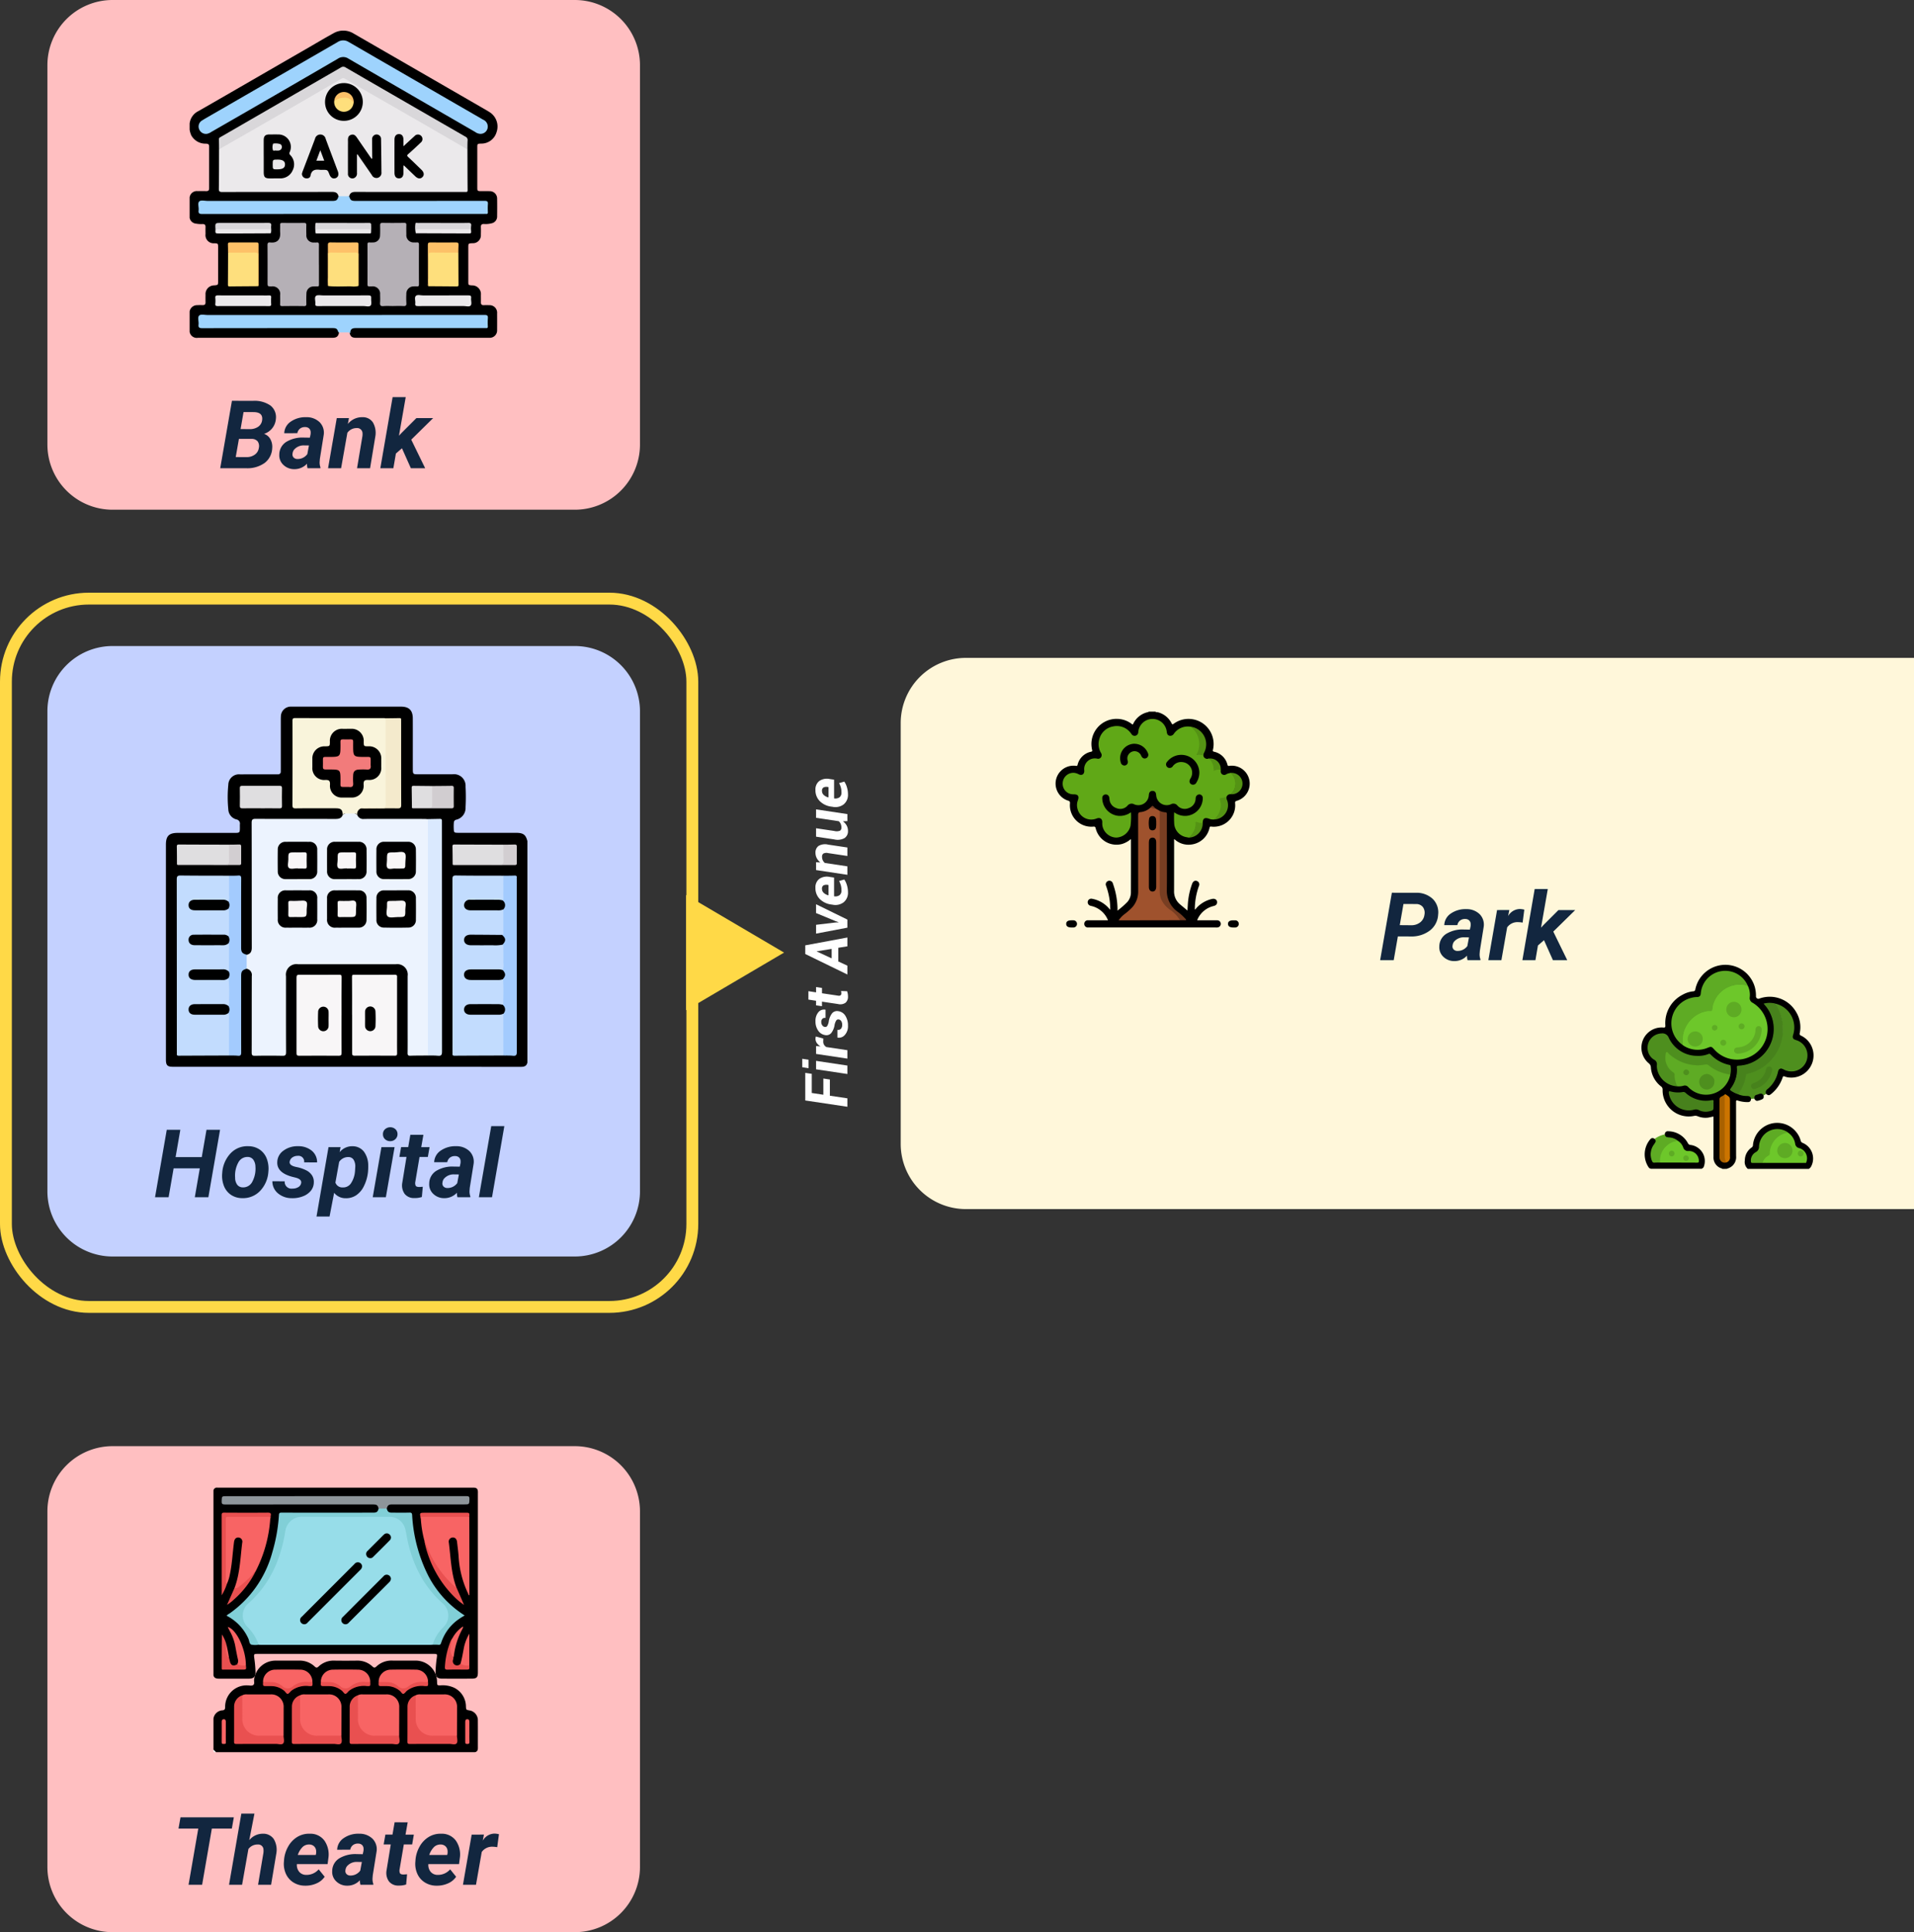 <svg xmlns="http://www.w3.org/2000/svg" xmlns:xlink="http://www.w3.org/1999/xlink" width="323" height="326" viewBox="0 0 323 326">
  <rect x="0" y="0" width="323" height="326" fill="#333333" stroke="none"/>
  <defs>
    <clipPath id="clip-path">
      <rect id="Rectángulo_37603" data-name="Rectángulo 37603" width="61" height="60.773" fill="none"/>
    </clipPath>
    <clipPath id="clip-path-2">
      <rect id="Rectángulo_37604" data-name="Rectángulo 37604" width="51.912" height="51.835" fill="none"/>
    </clipPath>
    <clipPath id="clip-path-3">
      <rect id="Rectángulo_37608" data-name="Rectángulo 37608" width="45" height="45" transform="translate(0 0)" fill="none"/>
    </clipPath>
    <clipPath id="clip-path-4">
      <rect id="Rectángulo_37595" data-name="Rectángulo 37595" width="32.788" height="36.416" fill="none"/>
    </clipPath>
    <clipPath id="clip-path-5">
      <rect id="Rectángulo_37596" data-name="Rectángulo 37596" width="29.044" height="34.437" fill="none"/>
    </clipPath>
  </defs>
  <g id="Grupo_161679" data-name="Grupo 161679" transform="translate(7354 5701)">
    <g id="Grupo_159015" data-name="Grupo 159015" transform="translate(0 273)">
      <path id="Rectángulo_37574" data-name="Rectángulo 37574" d="M11,0H171a0,0,0,0,1,0,0V93a0,0,0,0,1,0,0H11A11,11,0,0,1,0,82V11A11,11,0,0,1,11,0Z" transform="translate(-7202 -5863)" fill="#fff7da"/>
    </g>
    <path id="Trazado_142369" data-name="Trazado 142369" d="M14.9,12.992,14.2,17H11.91L13.887,5.625l3.984.008a3.986,3.986,0,0,1,2.9,1.023,3.174,3.174,0,0,1,.922,2.672A3.592,3.592,0,0,1,20.3,12a5.075,5.075,0,0,1-3.238,1Zm.32-1.9,1.906.016a2.41,2.41,0,0,0,1.531-.477,1.918,1.918,0,0,0,.727-1.289,1.646,1.646,0,0,0-.262-1.3A1.418,1.418,0,0,0,18,7.531l-2.156-.008ZM26.66,17a2.281,2.281,0,0,1-.086-.766,2.863,2.863,0,0,1-2.156.922,2.594,2.594,0,0,1-1.84-.723,2.186,2.186,0,0,1-.684-1.746,2.527,2.527,0,0,1,1.16-2.121,5.266,5.266,0,0,1,2.965-.738l1.031.016.109-.508a1.764,1.764,0,0,0,.023-.492.846.846,0,0,0-.277-.574.955.955,0,0,0-.629-.215,1.345,1.345,0,0,0-.875.254,1.231,1.231,0,0,0-.461.777l-2.211.008a2.457,2.457,0,0,1,1.113-1.965,4.312,4.312,0,0,1,2.613-.738,3.117,3.117,0,0,1,2.25.855,2.5,2.5,0,0,1,.68,2.121l-.648,4.047-.039.5a2.412,2.412,0,0,0,.133.938L28.824,17Zm-1.7-1.555a2.017,2.017,0,0,0,1.664-.828l.273-1.461-.766-.008a2.139,2.139,0,0,0-1.758.742,1.292,1.292,0,0,0-.242.633.75.75,0,0,0,.176.668A.891.891,0,0,0,24.965,15.445Zm10.992-4.781a4.548,4.548,0,0,0-.742-.078,2.136,2.136,0,0,0-1.867.883L32.371,17h-2.2l1.469-8.453,2.07-.008L33.5,9.57a2.325,2.325,0,0,1,1.969-1.2,3.214,3.214,0,0,1,.766.109Zm3.609,2.969-1.023.891L38.113,17h-2.2L37.988,5H40.2l-1.141,6.516.43-.461L42,8.547h2.828l-3.7,3.633L43.48,17H41.066Z" transform="translate(-7133 -5556)" fill="#12263f"/>
    <path id="Trazado_142370" data-name="Trazado 142370" d="M11,0H89a11,11,0,0,1,11,11V75A11,11,0,0,1,89,86H11A11,11,0,0,1,0,75V11A11,11,0,0,1,11,0Z" transform="translate(-7346 -5701)" fill="#ffbfc1"/>
    <path id="Trazado_142371" data-name="Trazado 142371" d="M11,0H89a11,11,0,0,1,11,11V71A11,11,0,0,1,89,82H11A11,11,0,0,1,0,71V11A11,11,0,0,1,11,0Z" transform="translate(-7346 -5457)" fill="#ffbfc1"/>
    <path id="Trazado_142372" data-name="Trazado 142372" d="M11,0H89a11,11,0,0,1,11,11V92a11,11,0,0,1-11,11H11A11,11,0,0,1,0,92V11A11,11,0,0,1,11,0Z" transform="translate(-7346 -5592)" fill="#c4d1ff"/>
    <path id="Trazado_142373" data-name="Trazado 142373" d="M.164,17,2.141,5.625l3.547.008a4.705,4.705,0,0,1,2.969.8,2.488,2.488,0,0,1,.9,2.242A2.865,2.865,0,0,1,7.563,11.2a1.911,1.911,0,0,1,1.055.879,2.63,2.63,0,0,1,.32,1.52,3.291,3.291,0,0,1-1.262,2.5A5,5,0,0,1,4.531,17ZM3.32,12.047l-.539,3.07,1.8.008A2.327,2.327,0,0,0,6,14.707a1.658,1.658,0,0,0,.68-1.129,1.4,1.4,0,0,0-.191-1.1,1.269,1.269,0,0,0-1.012-.426ZM3.6,10.391l1.555.016A2.475,2.475,0,0,0,6.574,10a1.575,1.575,0,0,0,.66-1.086q.2-1.375-1.445-1.383L4.1,7.523ZM14.9,17a2.281,2.281,0,0,1-.086-.766,2.863,2.863,0,0,1-2.156.922,2.594,2.594,0,0,1-1.84-.723,2.186,2.186,0,0,1-.684-1.746,2.527,2.527,0,0,1,1.16-2.121,5.266,5.266,0,0,1,2.965-.738l1.031.016.109-.508a1.764,1.764,0,0,0,.023-.492.846.846,0,0,0-.277-.574.955.955,0,0,0-.629-.215,1.345,1.345,0,0,0-.875.254,1.231,1.231,0,0,0-.461.777l-2.211.008a2.457,2.457,0,0,1,1.113-1.965A4.312,4.312,0,0,1,14.7,8.391a3.117,3.117,0,0,1,2.25.855,2.5,2.5,0,0,1,.68,2.121l-.648,4.047-.039.5a2.412,2.412,0,0,0,.133.938L17.063,17Zm-1.7-1.555a2.017,2.017,0,0,0,1.664-.828l.273-1.461-.766-.008a2.139,2.139,0,0,0-1.758.742,1.292,1.292,0,0,0-.242.633.75.75,0,0,0,.176.668A.891.891,0,0,0,13.2,15.445Zm8.688-6.906-.187,1a3.042,3.042,0,0,1,2.461-1.148,2.028,2.028,0,0,1,1.766.875,3.526,3.526,0,0,1,.414,2.359L25.453,17h-2.2l.906-5.4a2.528,2.528,0,0,0,.016-.555.9.9,0,0,0-1-.82,1.9,1.9,0,0,0-1.555.8L20.563,17h-2.2l1.469-8.453Zm8.945,5.094-1.023.891L29.383,17h-2.2L29.258,5h2.211l-1.141,6.516.43-.461,2.508-2.508h2.828L32.4,12.18,34.75,17H32.336Z" transform="translate(-7317 -5639)" fill="#12263f"/>
    <path id="Trazado_142374" data-name="Trazado 142374" d="M9.164,17H6.875l.844-4.875H3.3L2.453,17H.164L2.141,5.625H4.43l-.8,4.609H8.047l.8-4.609h2.289Zm6.742-8.609a3.39,3.39,0,0,1,1.926.574A3.234,3.234,0,0,1,19.02,10.5a4.762,4.762,0,0,1,.27,2.176,5.143,5.143,0,0,1-1.4,3.262,3.96,3.96,0,0,1-3.02,1.215,3.38,3.38,0,0,1-1.906-.566,3.222,3.222,0,0,1-1.187-1.527,4.657,4.657,0,0,1-.273-2.156,5.3,5.3,0,0,1,1.422-3.328A3.878,3.878,0,0,1,15.906,8.391ZM13.68,13.706a1.95,1.95,0,0,0,.352,1.182,1.168,1.168,0,0,0,.945.449A1.712,1.712,0,0,0,16.57,14.4a4.647,4.647,0,0,0,.539-2.531,2.122,2.122,0,0,0-.363-1.2,1.149,1.149,0,0,0-.949-.464,1.715,1.715,0,0,0-1.574.924A4.6,4.6,0,0,0,13.68,13.706Zm11.141.912q.125-.625-.867-.906l-.711-.18q-2.523-.7-2.453-2.453a2.428,2.428,0,0,1,1.059-1.949A3.942,3.942,0,0,1,24.3,8.391a3.536,3.536,0,0,1,2.313.758,2.5,2.5,0,0,1,.9,1.977l-2.187-.008a.963.963,0,0,0-1.078-1.1,1.552,1.552,0,0,0-.895.258,1.061,1.061,0,0,0-.465.7q-.117.625.945.883l.313.07a6.285,6.285,0,0,1,1.648.59,2.488,2.488,0,0,1,.879.824,2.04,2.04,0,0,1,.285,1.18,2.251,2.251,0,0,1-.52,1.406,3.18,3.18,0,0,1-1.359.93,4.736,4.736,0,0,1-1.816.3,3.568,3.568,0,0,1-2.344-.809,2.607,2.607,0,0,1-.953-2.051l2.078.016a1.142,1.142,0,0,0,1.3,1.227,1.845,1.845,0,0,0,1-.25A.987.987,0,0,0,24.82,14.617ZM36.094,12.8a6.981,6.981,0,0,1-.7,2.359,3.826,3.826,0,0,1-1.32,1.531,3.058,3.058,0,0,1-1.75.477,2.44,2.44,0,0,1-1.937-.914l-.773,4h-2.2l2.023-11.7,2.031-.008-.148.852a2.7,2.7,0,0,1,2.156-1,2.4,2.4,0,0,1,1.93.9,3.922,3.922,0,0,1,.734,2.363A9.132,9.132,0,0,1,36.094,12.8Zm-2.187-.16.047-.751a2.089,2.089,0,0,0-.277-1.205,1,1,0,0,0-.855-.462,1.818,1.818,0,0,0-1.586.814l-.633,3.49a1.233,1.233,0,0,0,1.242.822,1.59,1.59,0,0,0,1.328-.618A4.234,4.234,0,0,0,33.906,12.636ZM39.117,17H36.9l1.469-8.453h2.219ZM38.625,6.4a1.1,1.1,0,0,1,.344-.867A1.323,1.323,0,0,1,40.7,5.492a1.1,1.1,0,0,1,.383.828,1.132,1.132,0,0,1-.324.844,1.215,1.215,0,0,1-.887.375,1.235,1.235,0,0,1-.863-.3A1.091,1.091,0,0,1,38.625,6.4Zm6.828.07-.367,2.078h1.406L46.2,10.2H44.8l-.719,4.234a1.077,1.077,0,0,0,.063.609q.109.211.531.227.125.008.672-.039l-.156,1.727a3.706,3.706,0,0,1-1.266.18,1.985,1.985,0,0,1-1.617-.68,2.456,2.456,0,0,1-.437-1.8l.727-4.461H41.4l.289-1.656h1.2l.359-2.078ZM51.2,17a2.281,2.281,0,0,1-.086-.766,2.863,2.863,0,0,1-2.156.922,2.594,2.594,0,0,1-1.84-.723,2.186,2.186,0,0,1-.684-1.746,2.527,2.527,0,0,1,1.16-2.121,5.266,5.266,0,0,1,2.965-.738l1.031.016.109-.508a1.764,1.764,0,0,0,.023-.492.846.846,0,0,0-.277-.574.955.955,0,0,0-.629-.215,1.345,1.345,0,0,0-.875.254,1.231,1.231,0,0,0-.461.777l-2.211.008a2.457,2.457,0,0,1,1.113-1.965,4.312,4.312,0,0,1,2.613-.738,3.117,3.117,0,0,1,2.25.855,2.5,2.5,0,0,1,.68,2.121l-.648,4.047-.039.5a2.412,2.412,0,0,0,.133.938L53.359,17Zm-1.7-1.555a2.017,2.017,0,0,0,1.664-.828l.273-1.461-.766-.008a2.139,2.139,0,0,0-1.758.742,1.292,1.292,0,0,0-.242.633.75.75,0,0,0,.176.668A.891.891,0,0,0,49.5,15.445ZM57.031,17H54.813L56.9,5h2.211Z" transform="translate(-7328 -5516)" fill="#12263f"/>
    <path id="Trazado_142375" data-name="Trazado 142375" d="M10.125,7.523H6.75L5.109,17H2.82L4.461,7.523H1.125l.336-1.9h9Zm2.938,1.961a2.946,2.946,0,0,1,2.289-1.094,2.143,2.143,0,0,1,1.848.9,3.548,3.548,0,0,1,.441,2.379L16.75,17h-2.2l.9-5.358a2.6,2.6,0,0,0,.016-.563.885.885,0,0,0-.984-.868,1.9,1.9,0,0,0-1.562.766L11.852,17h-2.2L11.727,5h2.211Zm9.422,7.672a3.677,3.677,0,0,1-1.965-.543,3.292,3.292,0,0,1-1.277-1.469,4.093,4.093,0,0,1-.328-2.059l.023-.312a5.465,5.465,0,0,1,.719-2.266A4.341,4.341,0,0,1,21.2,8.918,3.827,3.827,0,0,1,23.3,8.391a2.924,2.924,0,0,1,2.473,1.2,4.117,4.117,0,0,1,.637,2.962l-.125.962H21.1a1.814,1.814,0,0,0,.4,1.313,1.521,1.521,0,0,0,1.172.508,2.7,2.7,0,0,0,2.109-.937l1.008,1.25a3.135,3.135,0,0,1-1.375,1.121A4.5,4.5,0,0,1,22.484,17.156Zm.7-6.945a1.565,1.565,0,0,0-1.082.383,3.363,3.363,0,0,0-.848,1.383h3.031l.047-.2a2.071,2.071,0,0,0,.008-.594,1.134,1.134,0,0,0-.383-.707A1.2,1.2,0,0,0,23.188,10.211ZM31.828,17a2.281,2.281,0,0,1-.086-.766,2.863,2.863,0,0,1-2.156.922,2.594,2.594,0,0,1-1.84-.723,2.186,2.186,0,0,1-.684-1.746,2.527,2.527,0,0,1,1.16-2.121,5.266,5.266,0,0,1,2.965-.738l1.031.016.109-.508a1.764,1.764,0,0,0,.023-.492.846.846,0,0,0-.277-.574.955.955,0,0,0-.629-.215,1.345,1.345,0,0,0-.875.254,1.231,1.231,0,0,0-.461.777l-2.211.008a2.457,2.457,0,0,1,1.113-1.965,4.312,4.312,0,0,1,2.613-.738,3.117,3.117,0,0,1,2.25.855,2.5,2.5,0,0,1,.68,2.121l-.648,4.047-.039.5a2.412,2.412,0,0,0,.133.938L33.992,17Zm-1.7-1.555a2.017,2.017,0,0,0,1.664-.828l.273-1.461-.766-.008a2.139,2.139,0,0,0-1.758.742,1.292,1.292,0,0,0-.242.633.75.75,0,0,0,.176.668A.891.891,0,0,0,30.133,15.445ZM39.8,6.469l-.367,2.078h1.406L40.555,10.2H39.148l-.719,4.234a1.077,1.077,0,0,0,.063.609q.109.211.531.227.125.008.672-.039l-.156,1.727a3.706,3.706,0,0,1-1.266.18,1.985,1.985,0,0,1-1.617-.68,2.456,2.456,0,0,1-.437-1.8l.727-4.461h-1.2l.289-1.656h1.2l.359-2.078Zm4.867,10.688a3.677,3.677,0,0,1-1.965-.543,3.292,3.292,0,0,1-1.277-1.469,4.093,4.093,0,0,1-.328-2.059l.023-.312a5.465,5.465,0,0,1,.719-2.266,4.341,4.341,0,0,1,1.547-1.59,3.827,3.827,0,0,1,2.094-.527,2.924,2.924,0,0,1,2.473,1.2,4.117,4.117,0,0,1,.637,2.962l-.125.962h-5.18a1.814,1.814,0,0,0,.4,1.313,1.521,1.521,0,0,0,1.172.508,2.7,2.7,0,0,0,2.109-.937l1.008,1.25A3.135,3.135,0,0,1,46.6,16.77,4.5,4.5,0,0,1,44.672,17.156Zm.7-6.945a1.565,1.565,0,0,0-1.082.383,3.363,3.363,0,0,0-.848,1.383h3.031l.047-.2a2.071,2.071,0,0,0,.008-.594,1.134,1.134,0,0,0-.383-.707A1.2,1.2,0,0,0,45.375,10.211Zm9.539.453a4.548,4.548,0,0,0-.742-.078,2.136,2.136,0,0,0-1.867.883L51.328,17h-2.2l1.469-8.453,2.07-.008-.2,1.031a2.325,2.325,0,0,1,1.969-1.2,3.214,3.214,0,0,1,.766.109Z" transform="translate(-7325 -5400)" fill="#12263f"/>
    <g id="Grupo_159012" data-name="Grupo 159012" transform="translate(-7354.082 -5601.339)">
      <g id="Rectángulo_37565" data-name="Rectángulo 37565" transform="translate(0.082 0.339)" fill="none" stroke="#ffd947" stroke-width="2">
        <rect width="117.836" height="121.508" rx="15" stroke="none"/>
        <rect x="1" y="1" width="115.836" height="119.508" rx="14" fill="none"/>
      </g>
      <path id="Polígono_15" data-name="Polígono 15" d="M9.723,0l9.723,16.53H0Z" transform="translate(132.395 51.339) rotate(90)" fill="#ffd947"/>
    </g>
    <path id="Trazado_136074" data-name="Trazado 136074" d="M4.863,6.046H2.129L1.689,9H.264L1.328,1.891H5.981l-.161,1.1H2.588L2.295,4.947H5.029ZM7.217,9H5.791l.791-5.283H8.008ZM8.2,2.452H6.772l.161-1.069H8.359Zm3.579,2.49-.522-.015a1.016,1.016,0,0,0-.537.139,1.118,1.118,0,0,0-.381.393L9.81,9H8.389L9.18,3.717H10.5l-.049.757a1.954,1.954,0,0,1,.571-.632,1.251,1.251,0,0,1,.718-.222,1.118,1.118,0,0,1,.2.017,1.691,1.691,0,0,1,.178.042ZM15,7.535a.416.416,0,0,0-.168-.405,2.152,2.152,0,0,0-.8-.293A2.906,2.906,0,0,1,12.7,6.275a1.076,1.076,0,0,1-.342-1.021,1.708,1.708,0,0,1,.735-1.169,2.644,2.644,0,0,1,1.6-.466,2.228,2.228,0,0,1,1.516.483,1.211,1.211,0,0,1,.432,1.187l-.01.029H15.254a.62.62,0,0,0-.132-.522.728.728,0,0,0-.566-.2A.916.916,0,0,0,14,4.771a.617.617,0,0,0-.266.42.408.408,0,0,0,.149.4,2.162,2.162,0,0,0,.808.273,2.951,2.951,0,0,1,1.365.574,1.115,1.115,0,0,1,.334,1.042,1.653,1.653,0,0,1-.774,1.182,2.986,2.986,0,0,1-1.677.439,2.16,2.16,0,0,1-1.572-.542,1.3,1.3,0,0,1-.435-1.211l.015-.029h1.3a.651.651,0,0,0,.193.615,1.03,1.03,0,0,0,.662.19,1.08,1.08,0,0,0,.615-.161A.607.607,0,0,0,15,7.535Zm4.766-5.112-.2,1.294h.894l-.146,1h-.9l-.4,2.69a.565.565,0,0,0,.059.447.4.4,0,0,0,.322.125,1.482,1.482,0,0,0,.2-.012,1.543,1.543,0,0,0,.2-.042l-.039,1.03a3.179,3.179,0,0,1-.432.11,2.573,2.573,0,0,1-.447.037,1.318,1.318,0,0,1-1.062-.41,1.568,1.568,0,0,1-.217-1.279l.4-2.7h-.767l.146-1h.771l.2-1.294Zm7.324,5.044h-2.31L24.067,9H22.578L26.04,1.891H27.5L28.823,9H27.334ZM25.3,6.349h1.6l-.405-2.51-.029,0Zm6.06.684.02.483.029,0,.171-.488,1.367-3.315h1.489L31.846,9H30.483L29.478,3.717h1.489ZM36.475,9.1a2.053,2.053,0,0,1-1.714-.735,2.3,2.3,0,0,1-.405-1.858l.029-.2a3.339,3.339,0,0,1,.93-1.965,2.569,2.569,0,0,1,1.887-.73,1.766,1.766,0,0,1,1.516.659,2.259,2.259,0,0,1,.325,1.748l-.107.737H35.781l-.01.024a1.239,1.239,0,0,0,.186.891.966.966,0,0,0,.83.33,3.132,3.132,0,0,0,.825-.1,3.768,3.768,0,0,0,.742-.3l.254.879a3.239,3.239,0,0,1-.928.435A4.047,4.047,0,0,1,36.475,9.1Zm.566-4.385a.912.912,0,0,0-.691.3,1.77,1.77,0,0,0-.408.776l.01.029h1.729l.015-.107a1.14,1.14,0,0,0-.076-.737A.609.609,0,0,0,37.041,4.718Zm4.438-.273a2.264,2.264,0,0,1,.737-.61,1.945,1.945,0,0,1,.9-.215,1.346,1.346,0,0,1,1.157.522,2.176,2.176,0,0,1,.22,1.621L44.009,9H42.578l.483-3.232a1.19,1.19,0,0,0-.071-.813.641.641,0,0,0-.564-.227,1.316,1.316,0,0,0-.574.125A1.374,1.374,0,0,0,41.4,5.2L40.83,9H39.4L40.2,3.717h1.328Zm6.948,3.8a2.1,2.1,0,0,1-.713.64,1.9,1.9,0,0,1-.913.22A1.375,1.375,0,0,1,45.6,8.531a2.436,2.436,0,0,1-.225-1.753l.459-3.062h1.421l-.459,3.071a1.618,1.618,0,0,0,.042.962.591.591,0,0,0,.549.244,1.469,1.469,0,0,0,.6-.117,1.279,1.279,0,0,0,.457-.337l.571-3.823h1.426L49.644,9H48.462Zm4.565.859a2.053,2.053,0,0,1-1.714-.735,2.3,2.3,0,0,1-.405-1.858l.029-.2a3.339,3.339,0,0,1,.93-1.965,2.569,2.569,0,0,1,1.887-.73,1.766,1.766,0,0,1,1.516.659,2.259,2.259,0,0,1,.325,1.748l-.107.737H52.3l-.01.024a1.239,1.239,0,0,0,.186.891.966.966,0,0,0,.83.33,3.132,3.132,0,0,0,.825-.1,3.768,3.768,0,0,0,.742-.3l.254.879a3.239,3.239,0,0,1-.928.435A4.047,4.047,0,0,1,52.993,9.1Zm.566-4.385a.912.912,0,0,0-.691.3,1.77,1.77,0,0,0-.408.776l.01.029H54.2l.015-.107a1.14,1.14,0,0,0-.076-.737A.609.609,0,0,0,53.56,4.718Z" transform="translate(-7220 -5514) rotate(-90)" fill="#fff"/>
    <g id="Grupo_159104" data-name="Grupo 159104" transform="translate(-7326 -5581.772)">
      <g id="Grupo_159074" data-name="Grupo 159074" clip-path="url(#clip-path)">
        <path id="Trazado_136295" data-name="Trazado 136295" d="M61,22.675V60.05c-.137.6-.541.723-1.108.722q-29.334-.015-58.668-.009c-.982,0-1.223-.24-1.223-1.23Q0,49.6,0,39.659,0,31.478,0,23.3c0-1.478.514-2,2.011-2,3.194-.007,6.387,0,9.58,0,.866,0,.888-.028.893-.91,0-.178-.01-.358,0-.535a.71.71,0,0,0-.58-.826,1.82,1.82,0,0,1-1.374-1.689,20.813,20.813,0,0,1,0-4.157,1.8,1.8,0,0,1,2.011-1.755c1.924-.018,3.848,0,5.772-.006.2,0,.4,0,.595-.008a.425.425,0,0,0,.473-.478c0-.178.006-.357.006-.535q0-4.016,0-8.033c0-.238-.006-.476.014-.714A1.667,1.667,0,0,1,21.156,0C23.6,0,26.035,0,28.474,0q5.593,0,11.186,0c1.371,0,2,.614,2,2,.014,2.816,0,5.633.005,8.449,0,.947.017.963.964.964,1.9,0,3.808-.005,5.712,0a1.95,1.95,0,0,1,2.224,2.07,32.815,32.815,0,0,1,0,3.509,2.029,2.029,0,0,1-1.545,2.078.5.5,0,0,0-.426.437,7.915,7.915,0,0,0,0,1.425.344.344,0,0,0,.347.337,5.607,5.607,0,0,0,.654.021h8.985c.218,0,.436,0,.654,0,1.092.027,1.5.351,1.761,1.377" transform="translate(0 0)"/>
        <path id="Trazado_136296" data-name="Trazado 136296" d="M62.413,83.041c-.991.01-1.981,0-2.971.037-.37.012-.468-.1-.463-.469.02-1.506.008-3.014.008-4.52q0-4.223,0-8.447a1.761,1.761,0,0,0-2.007-2q-8.239-.009-16.477,0a1.774,1.774,0,0,0-2.043,2.03c0,4.263-.009,8.526.011,12.789,0,.487-.108.638-.611.628-1.546-.034-3.093-.031-4.639,0-.452.009-.556-.118-.554-.56.017-4.3,0-8.605.019-12.908a1.055,1.055,0,0,0-.864-1.215,3.284,3.284,0,0,1,0-2.367c.665-.135.862-.564.861-1.21-.013-7.016,0-14.032-.022-21.048,0-.563.164-.674.69-.672,4.479.02,8.958.008,13.437.016.556,0,1.03-.085,1.246-.678a1.9,1.9,0,0,1,2.448,0,1.074,1.074,0,0,0,1.186.677q5.048-.014,10.1,0c.216,0,.433.023.649.035a1.5,1.5,0,0,1,.192,1.029q.005,6.663,0,13.325,0,12.225,0,24.45a1.549,1.549,0,0,1-.192,1.086" transform="translate(-18.195 -24.18)" fill="#ecf3fe"/>
        <path id="Trazado_136297" data-name="Trazado 136297" d="M13.134,97.529q-4.251.015-8.5.034c-.226,0-.334-.061-.309-.3a3.335,3.335,0,0,0,0-.357q0-14.54-.014-29.08c0-.548.144-.672.675-.666,2.715.035,5.43.027,8.145.034a.794.794,0,0,1,.185.606c.01,1.066.013,2.132,0,3.2a.722.722,0,0,1-.2.6A31.636,31.636,0,0,0,7.8,71.4a1.81,1.81,0,0,0-.762.089.664.664,0,0,0-.468.739.625.625,0,0,0,.591.569,3.642,3.642,0,0,0,.652.029c1.759-.03,3.52.085,5.276-.1a.7.7,0,0,1,.23.639q.022,1.713,0,3.426a.747.747,0,0,1-.216.647c-1.774-.168-3.552-.061-5.329-.089a2.744,2.744,0,0,0-.709.047.582.582,0,0,0-.5.513.652.652,0,0,0,.343.7,1.474,1.474,0,0,0,.745.165c1.406.008,2.811,0,4.217.007.426,0,.788-.274,1.215-.221a.559.559,0,0,1,.227.516c.022,1.3.031,2.591,0,3.886a.714.714,0,0,1-.1.336.212.212,0,0,1-.258.08c-1.878-.417-3.779-.116-5.668-.176a.625.625,0,0,0-.718.627c-.021.463.278.666.686.75a2.964,2.964,0,0,0,.591.032q1.394,0,2.788,0a7.785,7.785,0,0,0,2.462-.2.7.7,0,0,1,.224.644c.014,1.167.011,2.334,0,3.5a.783.783,0,0,1-.2.656,31.429,31.429,0,0,0-5.323-.192,1.678,1.678,0,0,0-.817.115.654.654,0,0,0-.405.721.617.617,0,0,0,.54.552,2.276,2.276,0,0,0,.474.037c1.467,0,2.935-.006,4.4.007.378,0,.733-.194,1.116-.1a.892.892,0,0,1,.221.767q.011,2.841,0,5.681a1,1,0,0,1-.19.726" transform="translate(-2.483 -38.67)" fill="#c2dcfe"/>
        <path id="Trazado_136298" data-name="Trazado 136298" d="M122.579,97.525c-2.756.01-5.512.017-8.268.035-.275,0-.348-.108-.323-.352a2.889,2.889,0,0,0,0-.3q0-14.55-.011-29.1c0-.493.075-.666.627-.658,2.657.042,5.315.03,7.972.037a.861.861,0,0,1,.188.661c.009.943.011,1.886,0,2.828a.822.822,0,0,1-.221.7,5.07,5.07,0,0,1-1.413.008c-1.267.023-2.534,0-3.8.012-.746.008-1.167.3-1.148.755s.384.666,1.147.664c1.6,0,3.208.032,4.811-.021.176-.006.359-.039.5.112a1.5,1.5,0,0,1,.129.812c0,.912.011,1.824,0,2.736,0,.31.031.652-.334.824a9.177,9.177,0,0,1-1.831.062c-1.186.016-2.373-.011-3.559.013-.529.01-.881.262-.865.62.02.48.372.661.785.753a2.755,2.755,0,0,0,.65.042c1.521-.027,3.045.066,4.565-.057a.66.66,0,0,1,.347.057.708.708,0,0,1,.24.64c.014,1.049.016,2.1,0,3.147a.707.707,0,0,1-.21.594c-.828.1-1.658,0-2.487.022-.911.02-1.823,0-2.735.006a2.083,2.083,0,0,0-.648.064.641.641,0,0,0-.5.6.669.669,0,0,0,.473.683,2.015,2.015,0,0,0,.764.078c1.6-.02,3.21.051,4.814-.042a.629.629,0,0,1,.291.05.71.71,0,0,1,.236.642c.015,1.03.014,2.06,0,3.09a.764.764,0,0,1-.219.651,4.084,4.084,0,0,1-1.3.009c-1.308.021-2.616,0-3.924.012-.746.008-1.167.3-1.143.76.023.442.386.661,1.153.659,1.605-.005,3.211.032,4.815-.021.176-.006.361-.039.5.124a1.306,1.306,0,0,1,.123.691q.006,2.753,0,5.506a1.082,1.082,0,0,1-.191.785" transform="translate(-65.626 -38.665)" fill="#c2dcfe"/>
        <path id="Trazado_136299" data-name="Trazado 136299" d="M61.271,20.872c-.109-.1-.19-.235-.378-.231q-.845.016-1.69,0c-.189,0-.269.127-.38.23-.031-.86-.281-1.108-1.168-1.11-2.259-.006-4.517-.017-6.775.011-.463.006-.545-.135-.544-.565q.024-7.072.006-14.144c0-.324-.013-.53.445-.529,5.012.02,10.024.012,15.036.014a1.912,1.912,0,0,1,.235.028,1.088,1.088,0,0,1,.192.789q.005,6.78,0,13.56c0,.794-.049.818-.848.827-1.168.014-2.337-.042-3.505.031a.965.965,0,0,0-.624,1.09" transform="translate(-28.982 -2.61)" fill="#f9f4db"/>
        <path id="Trazado_136300" data-name="Trazado 136300" d="M59.547,113.428c0,2.121-.009,4.242.008,6.363,0,.381-.09.5-.488.5q-3.331-.029-6.661,0c-.375,0-.456-.106-.455-.465q.019-6.363,0-12.726c0-.415.144-.479.509-.476q3.33.022,6.66,0c.339,0,.452.042.446.441-.032,2.121-.015,4.242-.015,6.363Z" transform="translate(-29.912 -61.391)" fill="#f8f6f7"/>
        <path id="Trazado_136301" data-name="Trazado 136301" d="M74.035,113.366c0-2.141.01-4.281-.012-6.421,0-.3.1-.319.328-.319,2.3,0,4.6.014,6.9-.008.475,0,.377.277.377.537q0,5,0,9.99c0,.912-.012,1.824.007,2.735.006.306-.072.407-.392.4-2.259-.013-4.519-.019-6.779,0-.424,0-.424-.193-.423-.5.008-2.141,0-4.281,0-6.422h-.008" transform="translate(-42.621 -61.388)" fill="#f8f6f7"/>
        <path id="Trazado_136302" data-name="Trazado 136302" d="M104.232,84.555q0-19.945,0-39.89c.673-.012,1.346-.018,2.018-.039.254-.008.367.087.342.346-.011.118,0,.238,0,.357q0,19.281.014,38.561c0,.577-.136.767-.712.705-.549-.059-1.107-.03-1.662-.04" transform="translate(-60.015 -25.695)" fill="#dae9fe"/>
        <path id="Trazado_136303" data-name="Trazado 136303" d="M133.8,88.979c.036-.045.1-.09.1-.137.037-1.357.069-2.715-.015-4.071,0-.031-.048-.059-.074-.088a2.062,2.062,0,0,0,.02-1.55,2.8,2.8,0,0,0,.092-1.274c.024-.808.011-1.616,0-2.424,0-.207.075-.442-.145-.6a1.479,1.479,0,0,0-.085-1.647c.289-.049.232-.276.232-.464q0-1.926-.009-3.852a2.361,2.361,0,0,0-.125-1.507c.21-.165.132-.4.132-.606.006-1.184,0-2.368,0-3.553.634-.007,1.268,0,1.9-.027.283-.011.4.075.365.364a2.167,2.167,0,0,0,0,.3q0,14.536.013,29.071c0,.543-.133.723-.674.668s-1.067-.03-1.6-.039q-.006-3.527-.011-7.054a2.366,2.366,0,0,0-.123-1.506" transform="translate(-76.982 -38.679)" fill="#a3cbfe"/>
        <path id="Trazado_136304" data-name="Trazado 136304" d="M24.932,97.529c0-2.159,0-4.318,0-6.477,0-.226.092-.481-.125-.671.022-.394.017-.789.036-1.183a1.529,1.529,0,0,0,.086-.925,32.691,32.691,0,0,0-.074-3.836,2.274,2.274,0,0,1,.063-1.028q.009-2.211.017-4.421a.448.448,0,0,0-.105-.383,8.747,8.747,0,0,0-.014-1.188c.039-.086.112-.172.112-.259q.01-2.069,0-4.139c0-.085-.078-.169-.12-.254.02-.394.019-.789.034-1.184a2.439,2.439,0,0,0,.089-1.152c.017-1.078.005-2.157,0-3.235.514-.007,1.03.013,1.54-.03.425-.036.518.114.515.523-.018,2.946-.01,5.892-.01,8.839,0,.929,0,1.859,0,2.788,0,.781.183,1.008.931,1.206q0,1.184,0,2.367c-.776.233-.929.439-.929,1.276,0,4.272-.008,8.544.009,12.817,0,.451-.092.638-.575.588s-.986-.029-1.479-.039" transform="translate(-14.281 -38.669)" fill="#a3cbfe"/>
        <path id="Trazado_136305" data-name="Trazado 136305" d="M77.582,19.793a5.611,5.611,0,0,1,1.756-.093,16.2,16.2,0,0,1,1.781,0c.489.032.64-.122.637-.624-.02-3.762-.011-7.524-.011-11.286V4.586c.771-.01,1.542-.014,2.313-.033.227-.006.333.064.307.3a2.664,2.664,0,0,0,0,.3c0,4.673-.008,9.346.012,14.019,0,.5-.125.619-.618.613-2.058-.022-4.117,0-6.177.011" transform="translate(-44.67 -2.621)" fill="#f4eacc"/>
        <path id="Trazado_136306" data-name="Trazado 136306" d="M4.356,58.173c-.006-.991,0-1.983-.025-2.974-.006-.284.077-.369.364-.367,2.816.017,5.632.02,8.448.027a.538.538,0,0,1,.168.369,24.331,24.331,0,0,1,0,2.549.424.424,0,0,1-.487.459c-2.768-.01-5.537,0-8.305-.007a.4.4,0,0,1-.165-.057" transform="translate(-2.493 -31.571)" fill="#dfdee0"/>
        <path id="Trazado_136307" data-name="Trazado 136307" d="M114.021,58.177c-.009-1.008-.008-2.015-.032-3.022-.006-.281.117-.319.353-.317q4.121.019,8.242.025a.592.592,0,0,1,.176.428c.032.812.034,1.623,0,2.434-.013.305-.115.517-.5.515-2.692-.011-5.385,0-8.077-.008a.422.422,0,0,1-.166-.056" transform="translate(-65.633 -31.575)" fill="#dfdee0"/>
        <path id="Trazado_136308" data-name="Trazado 136308" d="M32.935,35.274c-1.03,0-2.06-.011-3.089.006-.331.006-.452-.09-.445-.434q.029-1.485,0-2.97c-.006-.327.121-.4.418-.395q3.149.015,6.3,0c.312,0,.4.086.4.4-.019.99-.021,1.981,0,2.97.007.338-.093.44-.431.434-1.049-.02-2.1-.007-3.149-.007" transform="translate(-16.928 -18.125)" fill="#dfdee0"/>
        <path id="Trazado_136309" data-name="Trazado 136309" d="M101.283,31.521c1.089-.01,2.179-.014,3.268-.034.28-.006.383.086.379.373-.013,1.011-.011,2.022,0,3.034,0,.271-.073.392-.367.39-2.181-.007-4.362,0-6.543,0-.05,0-.1-.048-.148-.073a1.024,1.024,0,0,1,.784-.179c.553-.011,1.106,0,1.659,0,.744-.006.776-.036.782-.76.006-.672,0-1.343,0-2.015a1.023,1.023,0,0,1,.184-.728" transform="translate(-56.352 -18.129)" fill="#d1cdd0"/>
        <path id="Trazado_136310" data-name="Trazado 136310" d="M101.224,31.522v2.9c0,.779,0,.778-.751.78l-2.662.008c-.013-1.143-.02-2.287-.043-3.43-.005-.25.1-.293.319-.29,1.045.017,2.091.023,3.137.033" transform="translate(-56.293 -18.131)" fill="#dfdee0"/>
        <path id="Trazado_136311" data-name="Trazado 136311" d="M114.065,58.173c2.654,0,5.308-.008,7.961.009.452,0,.635-.1.614-.591-.039-.909-.012-1.822-.012-2.732.634-.007,1.268,0,1.9-.027.285-.011.373.079.368.366-.017.912-.011,1.824,0,2.736,0,.228-.023.361-.312.361q-5.175-.012-10.35,0c-.085,0-.153-.021-.167-.118" transform="translate(-65.676 -31.57)" fill="#d2ced1"/>
        <path id="Trazado_136312" data-name="Trazado 136312" d="M4.391,58.173c2.73,0,5.46-.008,8.19.011.459,0,.629-.112.609-.6-.037-.908-.011-1.819-.012-2.729.573-.007,1.147,0,1.72-.026.267-.011.333.093.33.343-.012.93-.008,1.86,0,2.79,0,.207-.029.328-.286.327q-5.224-.011-10.447-.012c-.034,0-.067-.071-.1-.109" transform="translate(-2.528 -31.572)" fill="#d2ced1"/>
        <path id="Trazado_136313" data-name="Trazado 136313" d="M87.05,73.055c.654,0,1.308-.008,1.962,0a1.264,1.264,0,0,1,1.371,1.37c.014,1.189.016,2.379,0,3.568a1.253,1.253,0,0,1-1.288,1.341q-2.05.048-4.1,0a1.234,1.234,0,0,1-1.271-1.348c-.011-1.209-.014-2.418,0-3.627a1.237,1.237,0,0,1,1.307-1.3c.039,0,.079,0,.119,0h1.9" transform="translate(-48.199 -42.062)"/>
        <path id="Trazado_136314" data-name="Trazado 136314" d="M47.792,60.034c-.654,0-1.309.01-1.963,0a1.272,1.272,0,0,1-1.352-1.337q-.025-1.814,0-3.628a1.267,1.267,0,0,1,1.36-1.328q1.962-.019,3.926,0A1.259,1.259,0,0,1,51.138,55.1q.017,1.785,0,3.569a1.263,1.263,0,0,1-1.383,1.359c-.654.01-1.309,0-1.963,0" transform="translate(-25.602 -30.936)"/>
        <path id="Trazado_136315" data-name="Trazado 136315" d="M67.418,60.036c-.635,0-1.269.006-1.9,0A1.279,1.279,0,0,1,64.1,58.642q-.013-1.754,0-3.51a1.276,1.276,0,0,1,1.411-1.393q1.933-.014,3.867,0A1.267,1.267,0,0,1,70.764,55.1q.018,1.784,0,3.569a1.272,1.272,0,0,1-1.383,1.363c-.654.01-1.309,0-1.963,0" transform="translate(-36.905 -30.937)"/>
        <path id="Trazado_136316" data-name="Trazado 136316" d="M47.811,79.345c-.634,0-1.269.011-1.9,0a1.307,1.307,0,0,1-1.43-1.447c-.008-1.15-.011-2.3,0-3.449a1.269,1.269,0,0,1,1.408-1.391q1.933-.011,3.865,0a1.251,1.251,0,0,1,1.39,1.4q.014,1.724,0,3.449a1.294,1.294,0,0,1-1.43,1.438c-.634.014-1.268,0-1.9,0" transform="translate(-25.606 -42.06)"/>
        <path id="Trazado_136317" data-name="Trazado 136317" d="M87.061,53.738c.654,0,1.309-.01,1.963,0a1.274,1.274,0,0,1,1.358,1.332q.027,1.814,0,3.628a1.27,1.27,0,0,1-1.355,1.333q-1.963.02-3.926,0a1.258,1.258,0,0,1-1.379-1.361q-.018-1.784,0-3.569A1.261,1.261,0,0,1,85.1,53.74c.654-.011,1.309,0,1.963,0" transform="translate(-48.2 -30.939)"/>
        <path id="Trazado_136318" data-name="Trazado 136318" d="M67.415,79.344c-.615,0-1.229.008-1.844,0A1.31,1.31,0,0,1,64.1,77.88c-.005-1.15-.007-2.3,0-3.449a1.247,1.247,0,0,1,1.357-1.376q1.992-.017,3.984,0a1.234,1.234,0,0,1,1.318,1.294q.026,1.843,0,3.687a1.278,1.278,0,0,1-1.327,1.307c-.039,0-.079,0-.119,0h-1.9" transform="translate(-36.907 -42.058)"/>
        <path id="Trazado_136319" data-name="Trazado 136319" d="M15.825,104.9a1.115,1.115,0,0,1-.063,1.028,1.243,1.243,0,0,1-.969.357c-1.547-.011-3.094,0-4.641-.006-.739,0-1.144-.333-1.134-.913.009-.56.394-.868,1.108-.87,1.547,0,3.094.009,4.641-.008a1.281,1.281,0,0,1,1.059.411" transform="translate(-5.192 -60.165)"/>
        <path id="Trazado_136320" data-name="Trazado 136320" d="M15.749,77.122a1.029,1.029,0,0,1-.034,1.184,1.326,1.326,0,0,1-.882.271c-1.584-.01-3.169,0-4.753-.006-.678,0-1.045-.3-1.061-.849-.017-.567.372-.927,1.057-.931,1.584-.009,3.169,0,4.753-.006a1.308,1.308,0,0,1,.92.339" transform="translate(-5.193 -44.21)" fill="#000101"/>
        <path id="Trazado_136321" data-name="Trazado 136321" d="M15.724,90.961a1.031,1.031,0,0,1,.014,1.188,1.293,1.293,0,0,1-.868.319c-1.6-.005-3.207.006-4.81-.006-.662,0-1.033-.341-1.042-.885a.821.821,0,0,1,.841-.883c1.741-.02,3.483-.006,5.225-.007a1.128,1.128,0,0,1,.64.274" transform="translate(-5.193 -52.214)" fill="#010101"/>
        <path id="Trazado_136322" data-name="Trazado 136322" d="M15.75,118.647a1.03,1.03,0,0,1-.036,1.183,1.355,1.355,0,0,1-.883.271c-1.584-.01-3.169,0-4.753-.006-.676,0-1.044-.31-1.06-.854-.016-.567.377-.923,1.059-.927,1.584-.008,3.169,0,4.753-.007a1.294,1.294,0,0,1,.919.339" transform="translate(-5.192 -68.119)" fill="#000101"/>
        <path id="Trazado_136323" data-name="Trazado 136323" d="M125.147,104.623c.519.607.515.955-.02,1.55a2.312,2.312,0,0,1-.7.121c-1.566-.008-3.132,0-4.7-.006-.691,0-1.109-.336-1.122-.877-.014-.562.413-.9,1.145-.906,1.546,0,3.092,0,4.638,0a1.918,1.918,0,0,1,.753.121" transform="translate(-68.293 -60.17)"/>
        <path id="Trazado_136324" data-name="Trazado 136324" d="M125.111,76.9a.979.979,0,0,1,.126,1.507,1.7,1.7,0,0,1-.8.174c-1.581-.008-3.162,0-4.743-.006-.679,0-1.1-.357-1.083-.9a.938.938,0,0,1,1.058-.882q2.4-.014,4.8,0a4.058,4.058,0,0,1,.638.1" transform="translate(-68.294 -44.211)" fill="#000101"/>
        <path id="Trazado_136325" data-name="Trazado 136325" d="M125.014,90.722c.674.567.7,1.01.085,1.648a5.936,5.936,0,0,1-1.653.1q-1.841.011-3.683,0c-.724,0-1.159-.357-1.15-.912.008-.538.419-.871,1.117-.869,1.762.006,3.523.024,5.285.038" transform="translate(-68.295 -52.214)" fill="#010101"/>
        <path id="Trazado_136326" data-name="Trazado 136326" d="M125.112,118.421a.979.979,0,0,1,.123,1.506,1.709,1.709,0,0,1-.8.176c-1.581-.007-3.163,0-4.744-.006-.678,0-1.1-.361-1.082-.9.014-.524.421-.876,1.06-.879q2.4-.013,4.8,0a4.116,4.116,0,0,1,.638.1" transform="translate(-68.294 -68.121)" fill="#000101"/>
        <path id="Trazado_136327" data-name="Trazado 136327" d="M64.064,8.817h.654a2.029,2.029,0,0,1,2.2,2.166c.008.78.008.78.774.789a2.037,2.037,0,0,1,2.188,2.185q.007.654,0,1.307a2.007,2.007,0,0,1-2.187,2.178c-.654-.019-.817.148-.794.8a1.978,1.978,0,0,1-2.122,2.169q-.713.011-1.426,0a1.977,1.977,0,0,1-2.123-2.166c.022-.645-.132-.819-.79-.8a2,2,0,0,1-2.187-2.177c0-.455-.007-.911,0-1.367a2.025,2.025,0,0,1,2.125-2.127c.826-.016.826-.016.834-.789a2.026,2.026,0,0,1,2.2-2.167h.654" transform="translate(-33.538 -5.077)"/>
        <path id="Trazado_136328" data-name="Trazado 136328" d="M62.271,121.387c0,.4.015.792,0,1.187a.883.883,0,0,1-1.764.047c-.034-.829-.035-1.662,0-2.492a.884.884,0,0,1,1.766.071c.015.4,0,.791,0,1.187" transform="translate(-34.821 -68.681)" fill="#010101"/>
        <path id="Trazado_136329" data-name="Trazado 136329" d="M79.212,121.279c0-.4-.009-.792,0-1.188a.88.88,0,0,1,1.754-.084,25.628,25.628,0,0,1,0,2.61.88.88,0,0,1-1.754-.092c-.012-.415,0-.831,0-1.247" transform="translate(-45.606 -68.642)" fill="#010101"/>
        <path id="Trazado_136330" data-name="Trazado 136330" d="M89.4,77.177c.49.022,1.134-.135,1.429.116.313.266.087.93.092,1.419.015,1.209.005,1.214-1.243,1.208-.591,0-1.379.2-1.721-.1-.393-.342-.109-1.151-.124-1.756-.022-.87-.006-.87.853-.87H89.4v-.022" transform="translate(-50.522 -44.42)" fill="#f7f5f6"/>
        <path id="Trazado_136331" data-name="Trazado 136331" d="M50.185,60.629c-.509,0-1.178.2-1.486-.053-.327-.265-.092-.961-.1-1.468-.015-1.166,0-1.166,1.151-1.166.514,0,1.029.014,1.542-.006.293-.011.422.053.409.383-.026.671-.017,1.344,0,2.016.005.249-.059.355-.328.342-.395-.021-.791-.005-1.186-.005,0-.014,0-.028,0-.042" transform="translate(-27.94 -33.358)" fill="#f8f6f7"/>
        <path id="Trazado_136332" data-name="Trazado 136332" d="M69.752,60.633c-.49,0-1.153.193-1.426-.05-.325-.29-.094-.964-.1-1.471-.015-1.17,0-1.17,1.145-1.17.514,0,1.029.014,1.542-.006.291-.011.426.043.412.379-.027.652-.021,1.305,0,1.957.009.3-.054.431-.385.406-.393-.03-.79-.007-1.186-.007v-.038" transform="translate(-39.241 -33.358)" fill="#f8f6f7"/>
        <path id="Trazado_136333" data-name="Trazado 136333" d="M50.263,77.176c.49.024,1.135-.132,1.426.12.308.267.084.93.09,1.419.014,1.206,0,1.206-1.185,1.206-.515,0-1.031-.014-1.545.005-.288.011-.377-.092-.369-.375q.025-1.01,0-2.021c-.006-.259.076-.349.336-.338.415.018.832,0,1.248,0,0-.008,0-.015,0-.023" transform="translate(-28.028 -44.421)" fill="#f7f5f6"/>
        <path id="Trazado_136334" data-name="Trazado 136334" d="M89.275,60.57c-.4-.051-1.042.217-1.326-.1-.239-.27-.079-.9-.081-1.371,0-1.255,0-1.267,1.241-1.251.605.008,1.412-.261,1.757.113.3.325.093,1.123.1,1.712.007.9,0,.9-.887.9h-.8" transform="translate(-50.564 -33.256)" fill="#f8f6f7"/>
        <path id="Trazado_136335" data-name="Trazado 136335" d="M69.982,77.185c.4.047,1.064-.218,1.325.1.247.3.087.941.09,1.433.006,1.192,0,1.192-1.2,1.192-.5,0-.992-.016-1.487.006-.3.013-.426-.058-.414-.388.024-.653.025-1.309,0-1.962-.013-.33.11-.4.408-.384.4.023.793.006,1.279.006" transform="translate(-39.322 -44.407)" fill="#f8f6f7"/>
        <path id="Trazado_136336" data-name="Trazado 136336" d="M66.464,21.045c-1.219-.007-1.039.1-1.044-1.044-.007-1.9,0-1.9-1.875-1.9-1.24,0-1.084.076-1.085-1.08,0-1.173-.128-1.038,1.05-1.041,1.863,0,1.9-.045,1.91-1.878.005-1.228-.161-1.076,1.065-1.076s1.066-.155,1.07,1.073c.006,1.842.04,1.877,1.9,1.881,1.185,0,1.052-.131,1.061,1.033a3.4,3.4,0,0,0,0,.416c.069.517-.138.726-.666.68a11.212,11.212,0,0,0-1.247,0c-.743.019-1.039.318-1.05,1.051a10.066,10.066,0,0,0,.006,1.187c.056.541-.124.787-.686.7a2.884,2.884,0,0,0-.415,0" transform="translate(-35.96 -7.497)" fill="#f27b7b"/>
      </g>
    </g>
    <g id="Grupo_159105" data-name="Grupo 159105" transform="translate(-7322 -5695.835)">
      <g id="Grupo_159076" data-name="Grupo 159076" clip-path="url(#clip-path-2)">
        <path id="Trazado_136337" data-name="Trazado 136337" d="M0,50.822V47.379a1.271,1.271,0,0,1,1.288-1.053c.3-.021.608-.015.911-.008.339.008.495-.132.487-.48-.01-.422-.008-.843,0-1.265a1.461,1.461,0,0,1,1.475-1.587c.645-.063.648-.063.648-.725q0-2.86,0-5.721c0-.608-.027-.629-.616-.658a1.377,1.377,0,0,1-1.508-1.561c-.006-.388-.013-.777,0-1.164.013-.365-.136-.527-.505-.515a4.88,4.88,0,0,1-1.108-.074A1.206,1.206,0,0,1,0,31.582V28.139a1.229,1.229,0,0,1,1.372-1.058c.489-.01.978-.005,1.467,0,.32,0,.453-.143.453-.46q0-3.542,0-7.084c0-.453-.291-.45-.612-.463A2.721,2.721,0,0,1,.293,17.7,3.719,3.719,0,0,1,0,16.7V15.685a2.674,2.674,0,0,1,1.513-2.119C7.53,10.118,13.523,6.631,19.534,3.174c1.579-.909,3.141-1.848,4.739-2.724a3.3,3.3,0,0,1,3.379.03q10.829,6.248,21.656,12.5c.453.262.909.517,1.349.8A2.869,2.869,0,0,1,51.8,17.123a2.67,2.67,0,0,1-2.618,1.941c-.613.021-.635.036-.636.629q0,3.392,0,6.783c0,.572.035.6.6.609.489,0,.979-.013,1.468.006a1.236,1.236,0,0,1,1.278,1.28c.018.978.013,1.958,0,2.936a1.164,1.164,0,0,1-.945,1.21,3.885,3.885,0,0,1-1.255.114c-.383-.018-.561.127-.543.528.019.421.012.843,0,1.265a1.336,1.336,0,0,1-1.407,1.448c-.714.032-.715.032-.716.754q0,2.835,0,5.67c0,.643,0,.643.628.694a1.459,1.459,0,0,1,1.5,1.606c0,.4.011.81,0,1.215-.011.359.124.535.5.517a8.843,8.843,0,0,1,.911,0A1.268,1.268,0,0,1,51.89,47.72c.006.928.008,1.856,0,2.784A1.244,1.244,0,0,1,50.6,51.831c-.135.007-.27,0-.4,0q-11.035,0-22.071,0c-.722,0-.97-.185-1.128-.82.032-.64.258-.889.871-.949.252-.025.506-.014.759-.014H49.177c.983,0,.983,0,.983-.956s0-.943-.949-.943H2.6c-.084,0-.169,0-.253,0-.618.012-.665.05-.664.665,0,1.357-.115,1.232,1.218,1.233q10.324,0,20.647,0c.219,0,.439-.005.658.006.622.032.853.227,1.015.847-.132.706-.4.928-1.142.929q-5.112.006-10.224,0H1.913c-.168,0-.337,0-.506,0A1.218,1.218,0,0,1,0,50.822" transform="translate(0 0)"/>
        <path id="Trazado_136338" data-name="Trazado 136338" d="M33.881,42.091c-.121-.561-.484-.732-1.034-.731-6.19.01-12.38,0-18.57.017-.446,0-.59-.09-.582-.565.035-2.209.028-4.418.035-6.627a1,1,0,0,1,.44-.4c4.5-2.559,8.968-5.175,13.455-7.756,2.134-1.228,4.273-2.447,6.393-3.7a1.122,1.122,0,0,1,1.3-.032q4.7,2.732,9.415,5.445,5.173,2.979,10.34,5.968a1.286,1.286,0,0,1,.573.478c.008,2.293.009,4.586.031,6.879,0,.366-.212.3-.424.3H50.24c-4.5,0-9.006.005-13.509-.007-.552,0-.91.176-1.035.733a2.447,2.447,0,0,1-1.815,0" transform="translate(-8.764 -14.146)" fill="#ebe9eb"/>
        <path id="Trazado_136339" data-name="Trazado 136339" d="M51.733,20.357a1.57,1.57,0,0,1-.86-.325Q40.2,13.869,29.534,7.688a1.6,1.6,0,0,0-1.844.01Q17.037,13.9,6.351,20.04a2.008,2.008,0,0,1-.688.306,1.222,1.222,0,0,1-1.35-.747A1.179,1.179,0,0,1,4.8,18.1c.612-.386,1.248-.734,1.875-1.1q10.5-6.062,21-12.128a1.707,1.707,0,0,1,1.856-.019q11.349,6.562,22.7,13.115a1.261,1.261,0,0,1,.735,1.5,1.213,1.213,0,0,1-1.235.887" transform="translate(-2.698 -2.94)" fill="#9ed3fd"/>
        <path id="Trazado_136340" data-name="Trazado 136340" d="M27.717,77.627h1.815c.181.663.355.793,1.079.793q10.88,0,21.761-.012c.477,0,.6.136.56.581a10.342,10.342,0,0,0,0,1.315c.01.251-.084.336-.321.31a2.753,2.753,0,0,0-.3,0q-23.785,0-47.571.013c-.512,0-.688-.118-.622-.63s-.214-1.205.112-1.5c.284-.254.962-.076,1.465-.076q10.476,0,20.951,0c.725,0,.9-.133,1.077-.794" transform="translate(-2.6 -49.682)" fill="#9ed3fd"/>
        <path id="Trazado_136341" data-name="Trazado 136341" d="M29.691,136.319c-.112-.186-.293-.178-.478-.176-.5,0-1,0-1.5,0-.222-.652-.338-.732-1.076-.732q-10.959,0-21.919.014c-.529,0-.671-.144-.613-.638.06-.513-.213-1.2.108-1.5.279-.256.959-.082,1.462-.082q23.336,0,46.672-.011c.443,0,.628.083.579.564a10.535,10.535,0,0,0-.006,1.365c.006.218-.066.312-.289.289a3.418,3.418,0,0,0-.354,0H30.666c-.727,0-.939.2-.975.9" transform="translate(-2.597 -85.217)" fill="#9ed3fd"/>
        <path id="Trazado_136342" data-name="Trazado 136342" d="M87.729,104.148c-.557,0-1.117-.037-1.67.011-.492.043-.6-.151-.564-.591s.015-.911.005-1.367a1.24,1.24,0,0,0-1.391-1.365c-.135,0-.271-.01-.4,0-.231.019-.333-.061-.333-.311q.01-3.392,0-6.784c0-.234.071-.343.32-.323a4.873,4.873,0,0,0,.607,0,1.151,1.151,0,0,0,1.186-1.133c.033-.572.023-1.147.013-1.721-.005-.3.056-.453.417-.446,1.214.023,2.43.017,3.645,0,.288,0,.379.087.369.372-.019.522-.011,1.046,0,1.569a1.23,1.23,0,0,0,1.342,1.358,3.224,3.224,0,0,0,.4,0c.271-.03.386.048.385.353q-.018,3.367,0,6.734c0,.279-.1.352-.355.33a3.537,3.537,0,0,0-.506,0,1.23,1.23,0,0,0-1.269,1.288,13.254,13.254,0,0,0,.007,1.518c.039.445-.13.537-.535.511-.555-.035-1.113-.009-1.67-.009" transform="translate(-53.358 -57.678)" fill="#b5b0b6"/>
        <path id="Trazado_136343" data-name="Trazado 136343" d="M45.191,97.171c0,1,0,1.991,0,2.987,0,.8.068.674-.659.686-.1,0-.2,0-.3.008a1.183,1.183,0,0,0-1.152,1.182c-.031.572-.029,1.147-.014,1.72.008.292-.051.415-.383.41-1.232-.02-2.463-.014-3.7,0-.258,0-.359-.06-.347-.336.021-.505.008-1.012.005-1.518a1.277,1.277,0,0,0-1.454-1.463c-.67-.008-.67-.008-.67-.663,0-2.092.009-4.185-.009-6.277,0-.368.073-.518.468-.477,1.321.137,1.752-.653,1.671-1.689-.033-.419.009-.844-.01-1.265-.012-.271.091-.342.349-.34q1.847.016,3.695,0c.282,0,.388.08.379.37-.017.539-.013,1.08.005,1.619a1.2,1.2,0,0,0,1.33,1.309,2.71,2.71,0,0,0,.4,0c.32-.043.4.1.395.4-.014,1.113-.005,2.227-.005,3.341" transform="translate(-23.366 -57.685)" fill="#b5b0b6"/>
        <path id="Trazado_136344" data-name="Trazado 136344" d="M55.653,30.869q-3.818-2.211-7.637-4.422-4.151-2.393-8.31-4.771c-1.574-.9-3.148-1.81-4.713-2.729a.5.5,0,0,0-.593,0q-5.558,3.232-11.129,6.443-4.5,2.594-9.012,5.17c-.175.1-.346.206-.519.31-.008-.556,0-1.113-.029-1.668-.015-.294.19-.363.375-.469l8.4-4.851q5.9-3.41,11.806-6.827a.705.705,0,0,1,.82,0q10.1,5.848,20.208,11.669a.6.6,0,0,1,.366.63c-.031.5-.022,1.011-.03,1.516" transform="translate(-8.774 -10.83)" fill="#d9d7da"/>
        <path id="Trazado_136345" data-name="Trazado 136345" d="M23.039,109.413c-1.6.012-3.2.019-4.8.039-.229,0-.282-.086-.281-.3.013-1.8.017-3.607.024-5.411a.759.759,0,0,1,.568-.162c1.315-.006,2.629-.014,3.944,0,.548.007.591.069.591.628q0,2.377,0,4.753a.862.862,0,0,1-.044.446" transform="translate(-11.493 -66.289)" fill="#fedf7d"/>
        <path id="Trazado_136346" data-name="Trazado 136346" d="M69.924,109.39a3.4,3.4,0,0,1-1.195.054c-1.29-.02-2.581.083-3.868-.054a6.689,6.689,0,0,1-.045-1.455c-.012-1.263.011-2.526-.013-3.788-.008-.4.145-.556.518-.559,1.381-.011,2.761-.014,4.141,0,.288,0,.519.064.516.454-.015,1.734,0,3.469-.008,5.2a.361.361,0,0,1-.047.141" transform="translate(-41.471 -66.291)" fill="#fedf7d"/>
        <path id="Trazado_136347" data-name="Trazado 136347" d="M116.891,103.75c.007,1.8.011,3.608.024,5.411,0,.211-.052.3-.281.3-1.6-.02-3.2-.028-4.8-.04a6.476,6.476,0,0,1-.043-1.356c-.01-1.3.015-2.6-.014-3.893-.009-.433.159-.577.552-.579q2.022-.01,4.044,0a.7.7,0,0,1,.518.16" transform="translate(-71.538 -66.294)" fill="#fedf7c"/>
        <path id="Trazado_136348" data-name="Trazado 136348" d="M63.493,125.824c-1.415,0-2.831-.011-4.245.008-.334,0-.454-.087-.417-.419.051-.446-.2-1.043.108-1.3.257-.22.833-.077,1.269-.078,2.527,0,5.055.007,7.582-.011.389,0,.5.111.469.483-.037.417.131.973-.081,1.22-.246.289-.819.089-1.248.094-1.146.014-2.291,0-3.437,0" transform="translate(-37.622 -79.352)" fill="#eae8ea"/>
        <path id="Trazado_136349" data-name="Trazado 136349" d="M16.71,125.887c-1.416,0-2.832-.008-4.249.006-.31,0-.462-.05-.425-.4a4.831,4.831,0,0,0,0-.96c-.035-.361.1-.446.449-.444,2.411.015,4.822.008,7.233.008.455,0,.911.013,1.365-.005.276-.011.4.062.379.363a6.653,6.653,0,0,0,0,1.061c.031.336-.114.382-.4.379-1.45-.013-2.9-.006-4.35-.006" transform="translate(-7.7 -79.415)" fill="#ebe9eb"/>
        <path id="Trazado_136350" data-name="Trazado 136350" d="M110.384,125.795c-1.4,0-2.8-.01-4.2.008-.348,0-.54-.038-.484-.453s-.179-.993.094-1.262.834-.08,1.268-.081c2.529-.008,5.059,0,7.588-.012.366,0,.527.069.478.466-.053.429.177.988-.089,1.262-.244.252-.8.067-1.216.07-1.147.009-2.294,0-3.44,0" transform="translate(-67.623 -79.324)" fill="#ebe9eb"/>
        <path id="Trazado_136351" data-name="Trazado 136351" d="M69.912,106.631c0-1.721-.015-3.442,0-5.162,0-.374-.1-.5-.482-.49q-2.049.033-4.1,0c-.384-.006-.485.117-.481.49.015,1.721,0,3.442,0,5.162-.111-.134-.056-.292-.056-.437,0-2.143.012-4.285,0-6.428,0-.351.051-.5.46-.5,1.434.027,2.868.014,4.3.007.246,0,.41.009.409.337-.008,2.295,0,4.589,0,6.884a.4.4,0,0,1-.054.134" transform="translate(-41.459 -63.532)" fill="#fec169"/>
        <path id="Trazado_136352" data-name="Trazado 136352" d="M58.948,91.854a6.417,6.417,0,0,1-.046-1.493c-.015-.344.261-.237.436-.237,1.7-.006,3.4,0,5.1,0,1.161,0,2.322.011,3.483-.007.314-.005.423.1.393.4a6.456,6.456,0,0,1-.054,1.341c-.168-.442-.5-.534-.948-.53q-3.707.032-7.415,0c-.453,0-.779.088-.948.53" transform="translate(-37.682 -57.67)" fill="#d9d7da"/>
        <path id="Trazado_136353" data-name="Trazado 136353" d="M12.078,91.182c-.064-1.057-.064-1.057.958-1.057,2.647,0,5.3.008,7.943-.009.395,0,.558.1.5.5s.116.852-.092,1.26c-.17-.483-.54-.544-1-.541-2.495.016-4.99.009-7.484.005a1.135,1.135,0,0,1-.823-.158" transform="translate(-7.715 -57.674)" fill="#d9d7da"/>
        <path id="Trazado_136354" data-name="Trazado 136354" d="M105.837,91.868a4.2,4.2,0,0,1-.069-1.614c0-.224.273-.132.422-.133,1.585-.007,3.171,0,4.757,0,1.231,0,2.463.017,3.694-.01.4-.009.6.071.527.513a4.224,4.224,0,0,0-.024.554,1.139,1.139,0,0,1-.823.158c-2.495,0-4.99.011-7.485-.005-.459,0-.829.058-1,.541" transform="translate(-67.663 -57.666)" fill="#d9d7da"/>
        <path id="Trazado_136355" data-name="Trazado 136355" d="M23.037,106.665c0-1.72-.014-3.441,0-5.161,0-.393-.1-.524-.508-.517-1.518.023-3.036.01-4.554.01-.007-.455,0-.91-.024-1.364-.012-.253.056-.354.333-.352,1.5.012,3,.009,4.5,0,.219,0,.34.031.339.3-.007,2.309,0,4.619,0,6.929,0,.071-.014.131-.091.156" transform="translate(-11.49 -63.54)" fill="#fdc168"/>
        <path id="Trazado_136356" data-name="Trazado 136356" d="M116.8,100.99c-1.518,0-3.035.013-4.553-.01-.408-.006-.512.123-.508.517.018,1.72.005,3.44,0,5.16-.174-.105-.085-.275-.085-.41-.005-2.174.006-4.348-.008-6.521,0-.349.084-.459.445-.454q2.148.031,4.3,0c.368-.006.462.115.436.457-.032.419-.019.841-.026,1.261" transform="translate(-71.448 -63.534)" fill="#fcc168"/>
        <path id="Trazado_136357" data-name="Trazado 136357" d="M12.092,93.073h8.591c.827,0,.695-.05.715.7q-2.926.014-5.853.026c-.926,0-1.851,0-2.777,0-.719,0-.719,0-.676-.721" transform="translate(-7.729 -59.566)" fill="#ebe9eb"/>
        <path id="Trazado_136358" data-name="Trazado 136358" d="M59.072,93.751c.021-.679.021-.679.685-.679H67.7c.664,0,.664,0,.685.679a.272.272,0,0,1-.093.038q-4.563,0-9.126,0a.279.279,0,0,1-.093-.038" transform="translate(-37.806 -59.566)" fill="#ebe9eb"/>
        <path id="Trazado_136359" data-name="Trazado 136359" d="M106.041,93.768c.019-.747-.111-.7.715-.7h8.592c.006.134.006.269.022.4.026.224-.028.326-.293.325-3.012-.018-6.023-.024-9.035-.032" transform="translate(-67.867 -59.566)" fill="#ebe9eb"/>
        <path id="Trazado_136360" data-name="Trazado 136360" d="M34.725,52.334c0-.91-.006-1.82,0-2.729.006-.68.275-.938.958-.944.489,0,.977-.009,1.466,0a2.1,2.1,0,0,1,1.973,2.961.412.412,0,0,0,.087.519,2.213,2.213,0,0,1,.424,2.528,2.245,2.245,0,0,1-2.2,1.4c-.556,0-1.112.009-1.668.007-.825,0-1.034-.215-1.037-1.059,0-.893,0-1.786,0-2.679" transform="translate(-22.223 -31.14)"/>
        <path id="Trazado_136361" data-name="Trazado 136361" d="M75.736,52.05c0,1.038,0,2.075,0,3.113a.828.828,0,0,1-.479.867.75.75,0,0,1-1.039-.781c-.009-1.584,0-3.169,0-4.753,0-.253.008-.506,0-.759-.018-.448.035-.855.548-1.008.487-.145.745.156.986.507q1.069,1.563,2.15,3.118c.1.148.21.293.331.46.134-.15.077-.305.077-.442,0-.961-.023-1.922-.017-2.882a.769.769,0,0,1,.779-.816.76.76,0,0,1,.732.807q.043,2.78.065,5.562a.863.863,0,0,1-.608.941.854.854,0,0,1-1.013-.462q-1.2-1.746-2.411-3.489l-.1.016" transform="translate(-47.497 -31.152)"/>
        <path id="Trazado_136362" data-name="Trazado 136362" d="M52.633,55.315c.039-.127.074-.275.127-.415.693-1.822,1.394-3.641,2.08-5.466a.922.922,0,0,1,1.81.006c.681,1.827,1.372,3.65,2.054,5.476.2.546.048.987-.383,1.137-.456.159-.818-.055-1.039-.615-.31-.786-.31-.786-1.156-.786a3.154,3.154,0,0,1-.4,0c-.809-.105-1.465-.023-1.64.989-.066.382-.462.515-.857.43a.766.766,0,0,1-.591-.753" transform="translate(-33.685 -31.162)"/>
        <path id="Trazado_136363" data-name="Trazado 136363" d="M97.535,50.55c.679-.624,1.265-1.171,1.862-1.707a.762.762,0,1,1,1.04,1.1c-.686.649-1.374,1.3-2.086,1.917-.253.221-.213.328.005.531.753.7,1.489,1.42,2.227,2.137.439.427.491.9.148,1.232s-.773.273-1.2-.136q-.933-.891-1.861-1.786c-.01-.01-.032-.009-.135-.035,0,.424.005.831,0,1.236-.01.614-.27.928-.756.927s-.757-.324-.759-.93q-.009-2.809,0-5.618c0-.587.3-.929.774-.921s.732.344.741.948c0,.33,0,.66,0,1.106" transform="translate(-61.449 -31.038)"/>
        <path id="Trazado_136364" data-name="Trazado 136364" d="M63.482,27.8a3.186,3.186,0,1,1,3.178,3.173A3.163,3.163,0,0,1,63.482,27.8" transform="translate(-40.629 -15.748)"/>
        <path id="Trazado_136365" data-name="Trazado 136365" d="M38.945,61.274c0-.828,0-.828.852-.828s1.24.275,1.227.845c-.013.546-.378.787-1.215.8h-.05c-.814.016-.814.016-.814-.819" transform="translate(-24.925 -38.686)" fill="#ebe9eb"/>
        <path id="Trazado_136366" data-name="Trazado 136366" d="M39.438,54.058c-.153-.075-.477.154-.531-.136a1.713,1.713,0,0,1,.05-1.039,2.454,2.454,0,0,1,1.225.092.555.555,0,0,1,.234.619c-.125.428-.464.487-.843.464-.033,0-.067,0-.135,0" transform="translate(-24.865 -33.815)" fill="#e6e4e6"/>
        <path id="Trazado_136367" data-name="Trazado 136367" d="M60.076,56.061l.665,1.768h-1.33l.665-1.768" transform="translate(-38.023 -35.879)" fill="#e8e6e8"/>
        <path id="Trazado_136368" data-name="Trazado 136368" d="M71.029,32.158a1.638,1.638,0,1,1-3.248-.428,2.341,2.341,0,0,1,3.063-.151.484.484,0,0,1,.185.58" transform="translate(-43.373 -19.892)" fill="#fedf7c"/>
        <path id="Trazado_136369" data-name="Trazado 136369" d="M71.047,30.719a1.505,1.505,0,0,0-1.438-.941,3.1,3.1,0,0,0-1.81.513,1.639,1.639,0,1,1,3.248.428" transform="translate(-43.392 -18.453)" fill="#fdc168"/>
      </g>
    </g>
    <g id="Grupo_159106" data-name="Grupo 159106" transform="translate(-7318 -5450)">
      <g id="Grupo_159084" data-name="Grupo 159084" transform="translate(0 0)" clip-path="url(#clip-path-3)">
        <path id="Trazado_136584" data-name="Trazado 136584" d="M.064,31.657V.48A.582.582,0,0,1,.734,0c.116,0,.232,0,.348,0H43.619c.131,0,.261-.005.392,0,.473.024.652.2.679.667.007.116,0,.232,0,.348v30.13c0,.874-.2,1.078-1.074,1.081q-2.46.01-4.92,0c-.866,0-1.168-.3-1.148-1.154a20.778,20.778,0,0,1,.21-2.383c.086-.616.069-.64-.561-.64q-7.075,0-14.15,0H7.636c-.778,0-.773,0-.675.772a19.162,19.162,0,0,1,.2,2.3c0,.8-.3,1.1-1.109,1.109-1.684.009-3.367,0-5.051,0-.43,0-.818-.071-.942-.574" transform="translate(-0.043 0)"/>
        <path id="Trazado_136585" data-name="Trazado 136585" d="M44.214,106.177H.5a.54.54,0,0,1-.435-.435v-5.225a1.622,1.622,0,0,1,1.542-1.4c.341-.046.421-.2.43-.511a3.618,3.618,0,0,1,3.818-3.7c.316,0,.685.12.935-.074s.1-.574.133-.87a3.633,3.633,0,0,1,3.619-3.232c1.334-.008,2.669.009,4,0a3.658,3.658,0,0,1,2.613,1c.247.229.395.233.643,0a3.689,3.689,0,0,1,2.656-1q1.914.028,3.829,0a3.674,3.674,0,0,1,2.617.993c.24.219.389.254.645.016A3.685,3.685,0,0,1,30.2,90.723c1.305.017,2.611,0,3.916.005A3.615,3.615,0,0,1,37.8,94.341c.012.544.028.571.567.563a4.634,4.634,0,0,1,2.328.405,3.564,3.564,0,0,1,1.979,3.154c.032.553.016.553.553.663a1.666,1.666,0,0,1,1.457,1.727c.012,1.538,0,3.075.006,4.613,0,.358-.1.625-.48.711" transform="translate(-0.043 -61.545)"/>
        <path id="Trazado_136586" data-name="Trazado 136586" d="M.021,137.423l.435.435q-.553.117-.435-.435" transform="translate(0 -93.226)" fill="#f7f7f7"/>
        <path id="Trazado_136587" data-name="Trazado 136587" d="M47.25,36.629c-.116.005-.232.015-.347.015H18.168c-.116,0-.232-.01-.347-.015a2.7,2.7,0,0,1-.409-.81,7.229,7.229,0,0,0-1.484-2.078,2.9,2.9,0,0,1-.546-3.37,3.171,3.171,0,0,1,.579-.7,22.018,22.018,0,0,0,3.019-3.417,21.546,21.546,0,0,0,3.162-8.182,9.23,9.23,0,0,1,.255-1.146,2.793,2.793,0,0,1,2.715-1.994c2.669-.009,5.339,0,8.008,0q3.33,0,6.659,0a2.828,2.828,0,0,1,2.993,2.375c.253,1.117.433,2.25.755,3.352a19.156,19.156,0,0,0,3.695,7.087,18.459,18.459,0,0,0,1.928,1.947,2.79,2.79,0,0,1,.134,3.883,8.577,8.577,0,0,0-1.9,2.884.5.5,0,0,1-.133.17" transform="translate(-10.222 -10.126)" fill="#97dde9"/>
        <path id="Trazado_136588" data-name="Trazado 136588" d="M41.746,33.612a6.3,6.3,0,0,1,1.5-2.652,8.631,8.631,0,0,0,.717-.812,2.768,2.768,0,0,0-.352-3.349,18.206,18.206,0,0,1-3.469-4.035,21.66,21.66,0,0,1-2.656-6.793c-.129-.606-.219-1.221-.364-1.822A2.705,2.705,0,0,0,34.4,12.03c-4.845,0-9.69.022-14.534-.013a2.843,2.843,0,0,0-3.018,2.51,24.212,24.212,0,0,1-1.408,5.214,18.5,18.5,0,0,1-2.806,4.818A19.718,19.718,0,0,1,10.454,26.8a2.72,2.72,0,0,0,0,3.787,7.534,7.534,0,0,1,1.655,2.369,1.79,1.79,0,0,1,.207.657,3.256,3.256,0,0,1-1.2-.021c-.339-.142-.322-.662-.482-1.008a8.034,8.034,0,0,0-3.677-3.867,1.536,1.536,0,0,1,.483-.369,18.473,18.473,0,0,0,7.218-10.286A28.264,28.264,0,0,0,15.791,11.7c.023-.359.174-.376.456-.375q7.722.01,15.444,0c.6,0,.772-.131.925-.693a1.544,1.544,0,0,1,1.368,0c.148.549.324.691.881.693.986,0,1.972.018,2.958-.008.348-.009.422.106.447.433a25.962,25.962,0,0,0,2.714,10.207,17.37,17.37,0,0,0,5.933,6.576c.059.039.115.083.213.153a10.284,10.284,0,0,0-1.413.923,7.844,7.844,0,0,0-2.559,3.7c-.075.227-.158.339-.414.317-.331-.028-.666-.016-1-.021" transform="translate(-4.718 -7.109)" fill="#81cfd7"/>
        <path id="Trazado_136589" data-name="Trazado 136589" d="M116.992,15q.007,3.025.014,6.049,0,3.59,0,7.188c-.149,0-.135-.126-.173-.2a16.784,16.784,0,0,1-1.655-6.481c-.063-.78-.169-1.556-.256-2.334-.056-.5-.367-.786-.785-.734a.7.7,0,0,0-.6.856c.326,2.48.369,5.007,1.211,7.4.049.089.055.179-.068.19-.1.009-.185-.073-.26-.142a17.038,17.038,0,0,1-4.941-7.545c-.016-.053,0-.115-.048-.16a18.872,18.872,0,0,1-.623-3.8c-.092-.265.041-.377.283-.412a2.719,2.719,0,0,1,.389-.019q3.427,0,6.853,0a.862.862,0,0,1,.659.142" transform="translate(-73.794 -10.077)" fill="#f86464"/>
        <path id="Trazado_136590" data-name="Trazado 136590" d="M32.224,6.542H30.856c-.151-.578-.316-.7-.963-.7q-12.49,0-24.98.012c-.47,0-.57-.137-.552-.572.034-.832.01-.833.845-.833q20.214,0,40.429-.01c.425,0,.57.079.547.534-.042.868-.012.87-.9.87H33.143c-.6,0-.773.135-.919.7" transform="translate(-2.957 -3.011)" fill="#8d959a"/>
        <path id="Trazado_136591" data-name="Trazado 136591" d="M13.758,15.282a22.7,22.7,0,0,1-2.447,8.858A11.756,11.756,0,0,1,8.5,26.911a1.255,1.255,0,0,1-.555.23c-.1.014-.248.055-.219-.146.929-2.461.97-5.074,1.3-7.636a.7.7,0,0,0-.626-.874c-.416-.034-.693.256-.76.763-.241,1.807-.316,3.636-.693,5.425a6.788,6.788,0,0,1-.512,1.648c-.252-.033-.255-.246-.295-.422a2.882,2.882,0,0,1-.029-.608q0-4.744,0-9.489c0-.087,0-.174,0-.261.018-.58.111-.683.7-.685,2.132-.007,4.265-.01,6.4,0,.256,0,.647-.083.547.421" transform="translate(-4.146 -10.074)" fill="#f86464"/>
        <path id="Trazado_136592" data-name="Trazado 136592" d="M12.575,14.094c0-.219-.107-.291-.326-.291q-3.431.01-6.864,0c-.258,0-.314.111-.314.341q.007,5.214,0,10.427a.8.8,0,0,0,.18.561,8.758,8.758,0,0,1-.877,1.918v-.326c0-4.393,0-8.785-.009-13.177,0-.37.1-.448.456-.445,2.45.016,4.9.021,7.349,0,.44,0,.565.122.477.529-.033.153.013.321-.075.466" transform="translate(-2.963 -8.886)" fill="#e95050"/>
        <path id="Trazado_136593" data-name="Trazado 136593" d="M110.8,28.026c.416.838.715,1.727,1.14,2.564a18.047,18.047,0,0,0,3.959,5.1c.062.057.157.248.217-.009l1.359,3.116a10.514,10.514,0,0,1-1.5-1.212,18.452,18.452,0,0,1-5.175-9.43.58.58,0,0,1,0-.13" transform="translate(-75.162 -19.012)" fill="#e95050"/>
        <path id="Trazado_136594" data-name="Trazado 136594" d="M8.473,82.23c.081.7.081.7-.631.7q-1.564,0-3.128,0c-.147,0-.326.059-.326-.21.005-1.906,0-3.811.038-5.726a5.7,5.7,0,0,1,.727,1.589,4.419,4.419,0,0,0,.466,2.331c.049.194.1.386.147.582.16.734.559.914,1.224.546a4.7,4.7,0,0,1,1.482.192" transform="translate(-2.977 -52.229)" fill="#e95050"/>
        <path id="Trazado_136595" data-name="Trazado 136595" d="M10.619,79.583a2.97,2.97,0,0,1-1.482-.192,1.024,1.024,0,0,0,.13-.864c-.178-.789-.324-1.585-.472-2.38A8.449,8.449,0,0,0,7.913,73.8c-.118-.225-.23-.454-.361-.715,1.491.389,3.072,3.79,3.067,6.494" transform="translate(-5.123 -49.582)" fill="#f86363"/>
        <path id="Trazado_136596" data-name="Trazado 136596" d="M125.629,83.664a.4.4,0,0,1,.006.043c.026.655.026.655-.609.655-1,0-2-.019-3,.009-.416.012-.556-.047-.51-.528a13.441,13.441,0,0,1,.9-4.134,1.971,1.971,0,0,1,.33-.6c.134.122.082.273.041.4a3.662,3.662,0,0,0,.147,2.852,1.768,1.768,0,0,1-.034.3.72.72,0,0,0,1.235.718,10.673,10.673,0,0,1,1.487.288" transform="translate(-82.431 -53.663)" fill="#e95050"/>
        <path id="Trazado_136597" data-name="Trazado 136597" d="M116.789,13.833l-7.729,0c-.213,0-.462-.056-.455.289-.232-.979-.226-.986.749-.986h6.788c.684,0,.684,0,.648.7" transform="translate(-73.591 -8.91)" fill="#e95050"/>
        <path id="Trazado_136598" data-name="Trazado 136598" d="M131.181,81.989a2.346,2.346,0,0,1-1.487-.288c.281-.96.421-1.951.622-2.928a7.775,7.775,0,0,1,.865-2.137Z" transform="translate(-87.983 -51.988)" fill="#f86464"/>
        <path id="Trazado_136599" data-name="Trazado 136599" d="M8.454,46.591c.37.157.619-.1.87-.282a19.737,19.737,0,0,0,2.715-2.573,15.451,15.451,0,0,1-3.674,4.8,6.947,6.947,0,0,1-1.178.912l1.267-2.855" transform="translate(-4.876 -29.67)" fill="#e95050"/>
        <path id="Trazado_136600" data-name="Trazado 136600" d="M124.9,78.172a2.149,2.149,0,0,1-.48-1.792c.056-.492.192-.976.292-1.463a5.545,5.545,0,0,1,1.753-1.985l.1.072c-.091.187-.168.382-.275.559a12.669,12.669,0,0,0-1.306,4.276c-.022.112-.059.222-.089.332" transform="translate(-84.387 -49.476)" fill="#f76363"/>
        <path id="Trazado_136601" data-name="Trazado 136601" d="M7.056,84.262c-.36-.134-.364-.483-.441-.772a3.179,3.179,0,0,1-.025-1.559,23.165,23.165,0,0,1,.466,2.331" transform="translate(-4.413 -55.581)" fill="#f26161"/>
        <path id="Trazado_136602" data-name="Trazado 136602" d="M105.9,108.6a1.522,1.522,0,0,1,.8-.151c1.332,0,2.664,0,4,0a2.081,2.081,0,0,1,2.182,2.186c0,1.592-.008,3.185-.013,4.778a.633.633,0,0,1-.489.132c-1.232,0-2.464.023-3.7,0a2.9,2.9,0,0,1-2.893-2.88c-.029-1.187-.007-2.376-.006-3.564a.805.805,0,0,1,.121-.5" transform="translate(-71.75 -73.568)" fill="#f86464"/>
        <path id="Trazado_136603" data-name="Trazado 136603" d="M75.571,108.6a1.522,1.522,0,0,1,.8-.151c1.332,0,2.664,0,4,0a2.081,2.081,0,0,1,2.182,2.186c0,1.592-.008,3.185-.013,4.778a.633.633,0,0,1-.489.132c-1.232,0-2.464.023-3.7,0a2.9,2.9,0,0,1-2.893-2.88c-.029-1.187-.007-2.376-.006-3.564a.805.805,0,0,1,.121-.5" transform="translate(-51.178 -73.568)" fill="#f86464"/>
        <path id="Trazado_136604" data-name="Trazado 136604" d="M45.246,108.6a1.522,1.522,0,0,1,.8-.151c1.332,0,2.664,0,4,0a2.081,2.081,0,0,1,2.182,2.186c0,1.592-.008,3.185-.013,4.778a.633.633,0,0,1-.489.132c-1.232,0-2.464.023-3.7,0a2.9,2.9,0,0,1-2.893-2.88c-.029-1.187-.007-2.376-.006-3.564a.805.805,0,0,1,.121-.5" transform="translate(-30.606 -73.568)" fill="#f86464"/>
        <path id="Trazado_136605" data-name="Trazado 136605" d="M14.921,108.6a1.522,1.522,0,0,1,.8-.151c1.332,0,2.664,0,4,0a2.081,2.081,0,0,1,2.182,2.186c0,1.592-.008,3.185-.013,4.778a.633.633,0,0,1-.489.132c-1.232,0-2.464.023-3.7,0a2.9,2.9,0,0,1-2.893-2.88c-.029-1.187-.007-2.376-.006-3.564a.805.805,0,0,1,.121-.5" transform="translate(-10.034 -73.568)" fill="#f86464"/>
        <path id="Trazado_136606" data-name="Trazado 136606" d="M103.235,108.918q.005,1.932.01,3.864a2.791,2.791,0,0,0,2.958,2.952l3.995,0c.015.447.186,1.014-.054,1.305s-.815.084-1.243.086c-2.216.009-4.432,0-6.647.012-.32,0-.412-.071-.409-.4.017-1.955,0-3.91.011-5.866a2.008,2.008,0,0,1,1.38-1.949" transform="translate(-69.089 -73.888)" fill="#e95050"/>
        <path id="Trazado_136607" data-name="Trazado 136607" d="M72.91,108.918q.005,1.932.01,3.864a2.791,2.791,0,0,0,2.958,2.952l3.995,0c.015.447.186,1.014-.054,1.305s-.815.084-1.243.086c-2.216.009-4.432,0-6.647.012-.32,0-.412-.071-.409-.4.017-1.955,0-3.91.011-5.866a2.008,2.008,0,0,1,1.38-1.949" transform="translate(-48.517 -73.888)" fill="#e95050"/>
        <path id="Trazado_136608" data-name="Trazado 136608" d="M42.585,108.918q.005,1.932.01,3.864a2.79,2.79,0,0,0,2.958,2.952l3.995,0c.015.447.186,1.014-.054,1.305s-.815.084-1.243.086c-2.216.009-4.432,0-6.647.012-.32,0-.412-.071-.409-.4.017-1.955,0-3.91.011-5.866a2.008,2.008,0,0,1,1.38-1.949" transform="translate(-27.945 -73.888)" fill="#e95050"/>
        <path id="Trazado_136609" data-name="Trazado 136609" d="M12.26,108.918q.005,1.932.01,3.864a2.79,2.79,0,0,0,2.958,2.952l3.995,0c.015.447.186,1.014-.054,1.305s-.815.084-1.243.086c-2.216.009-4.432,0-6.647.012-.32,0-.412-.071-.409-.4.017-1.955,0-3.91.011-5.866a2.008,2.008,0,0,1,1.38-1.949" transform="translate(-7.373 -73.888)" fill="#e95050"/>
        <path id="Trazado_136610" data-name="Trazado 136610" d="M86.754,97.518a2.044,2.044,0,0,1,1.968-2.079q2.2-.041,4.394,0a2.043,2.043,0,0,1,1.968,2.079.815.815,0,0,1-.663.119,3.653,3.653,0,0,0-2.674.785,1.275,1.275,0,0,1-1.655,0,3.65,3.65,0,0,0-2.674-.785.817.817,0,0,1-.663-.119" transform="translate(-58.853 -64.73)" fill="#f86464"/>
        <path id="Trazado_136611" data-name="Trazado 136611" d="M26.1,97.518a2.044,2.044,0,0,1,1.968-2.079q2.2-.041,4.394,0a2.043,2.043,0,0,1,1.968,2.079.815.815,0,0,1-.663.119,3.653,3.653,0,0,0-2.674.785,1.275,1.275,0,0,1-1.655,0,3.65,3.65,0,0,0-2.674-.785.817.817,0,0,1-.663-.119" transform="translate(-17.709 -64.73)" fill="#f86464"/>
        <path id="Trazado_136612" data-name="Trazado 136612" d="M56.429,97.518A2.044,2.044,0,0,1,58.4,95.439q2.2-.041,4.394,0a2.043,2.043,0,0,1,1.968,2.079.815.815,0,0,1-.663.119,3.653,3.653,0,0,0-2.674.785,1.275,1.275,0,0,1-1.655,0,3.65,3.65,0,0,0-2.674-.785.817.817,0,0,1-.663-.119" transform="translate(-38.281 -64.73)" fill="#f86464"/>
        <path id="Trazado_136613" data-name="Trazado 136613" d="M26.076,101.912c.623.012,1.249-.017,1.866.046a2.87,2.87,0,0,1,1.457.72,1.286,1.286,0,0,0,1.611.05,3.407,3.407,0,0,1,2.612-.818c.26.021.522,0,.783,0,0,.043.013.086.014.129.013.569.012.587-.573.565a4.123,4.123,0,0,0-2.993.785c-.217.183-.412.512-.637.529-.18.014-.377-.355-.588-.528a3.409,3.409,0,0,0-2.165-.781c-.247,0-.493,0-.74,0-.685,0-.685,0-.647-.7" transform="translate(-17.681 -69.124)" fill="#e95050"/>
        <path id="Trazado_136614" data-name="Trazado 136614" d="M56.4,101.912c.623.012,1.249-.017,1.866.046a2.87,2.87,0,0,1,1.457.72,1.286,1.286,0,0,0,1.611.05,3.407,3.407,0,0,1,2.612-.818c.259.021.522,0,.783,0,0,.043.013.086.014.129.013.569.012.587-.573.565a4.123,4.123,0,0,0-2.993.785c-.217.183-.412.512-.637.529-.18.014-.377-.355-.588-.528a3.409,3.409,0,0,0-2.165-.781c-.247,0-.493,0-.74,0-.685,0-.685,0-.647-.7" transform="translate(-38.253 -69.124)" fill="#e95050"/>
        <path id="Trazado_136615" data-name="Trazado 136615" d="M86.726,101.912c.623.012,1.249-.017,1.866.046a2.87,2.87,0,0,1,1.457.72,1.286,1.286,0,0,0,1.611.05,3.407,3.407,0,0,1,2.612-.818c.259.021.522,0,.783,0,0,.043.013.086.014.129.013.569.012.587-.573.565a4.123,4.123,0,0,0-2.993.785c-.217.183-.412.512-.637.529-.18.014-.377-.355-.588-.528a3.409,3.409,0,0,0-2.165-.781c-.247,0-.493,0-.74,0-.685,0-.685,0-.647-.7" transform="translate(-58.825 -69.124)" fill="#e95050"/>
        <path id="Trazado_136616" data-name="Trazado 136616" d="M5.079,123.693c0,.564-.016,1.13.006,1.693.012.308-.17.265-.358.268s-.355.023-.351-.276c.016-1.158.008-2.316.005-3.474,0-.234.082-.412.332-.421.275-.01.369.174.367.428,0,.593,0,1.187,0,1.78" transform="translate(-2.968 -82.413)" fill="#f86464"/>
        <path id="Trazado_136617" data-name="Trazado 136617" d="M132.88,123.66c0,.55-.017,1.1.007,1.65.013.293-.089.351-.364.359-.308.009-.348-.115-.345-.377.012-1.085.007-2.171,0-3.257,0-.257,0-.537.337-.544.374-.007.363.291.362.562,0,.535,0,1.071,0,1.606" transform="translate(-89.668 -82.418)" fill="#f86464"/>
        <path id="Trazado_136618" data-name="Trazado 136618" d="M55.989,39.812a.837.837,0,0,1-.288.6q-4.443,4.442-8.886,8.884a.705.705,0,1,1-.992-.976q4.439-4.446,8.882-8.888a.721.721,0,0,1,.856-.234.678.678,0,0,1,.428.619" transform="translate(-30.89 -26.546)"/>
        <path id="Trazado_136619" data-name="Trazado 136619" d="M75.551,46.323a.839.839,0,0,1-.275.59q-3.417,3.415-6.834,6.829a.7.7,0,1,1-.991-.973q3.426-3.437,6.861-6.864a.679.679,0,0,1,.788-.2.705.705,0,0,1,.452.619" transform="translate(-45.582 -30.967)"/>
        <path id="Trazado_136620" data-name="Trazado 136620" d="M80.886,28.163a.664.664,0,0,1-.643-.429.68.68,0,0,1,.181-.791q1.134-1.138,2.272-2.272c.164-.163.319-.337.495-.487a.676.676,0,0,1,.974.022.649.649,0,0,1,.013.94c-.939.964-1.9,1.908-2.854,2.855a.573.573,0,0,1-.437.163" transform="translate(-54.396 -16.272)"/>
      </g>
    </g>
    <g id="Grupo_159107" data-name="Grupo 159107" transform="translate(-7175.897 -5580.927)">
      <g id="Grupo_159053" data-name="Grupo 159053" transform="translate(0 0)" clip-path="url(#clip-path-4)">
        <path id="Trazado_136091" data-name="Trazado 136091" d="M16.892,0c.1.133.259.067.388.1A3.569,3.569,0,0,1,19.6,1.946c.107.205.158.244.365.094A4.236,4.236,0,0,1,26.59,6.43c-.046.205-.023.278.2.334A2.962,2.962,0,0,1,29.038,8.95c.05.172.086.223.276.2a3.023,3.023,0,0,1,1.3,5.891c-.239.071-.3.146-.285.4a3.614,3.614,0,0,1-4.053,3.947c-.218-.022-.229.079-.265.219a3.58,3.58,0,0,1-3.171,2.822,3.456,3.456,0,0,1-2.747-.91c-.115.064-.057.17-.057.251,0,2.821,0,5.642-.007,8.463a2.82,2.82,0,0,0,1.014,2.286c.4.336.8.665,1.242,1.035.025-.39.047-.735.069-1.08a12.312,12.312,0,0,1,.72-3.426c.154-.425.456-.607.8-.482a.616.616,0,0,1,.339.875,11.813,11.813,0,0,0-.686,3.929c.146,0,.18-.124.245-.2a5.049,5.049,0,0,1,2.68-1.573c.529-.121.921.213.826.695-.061.311-.291.426-.575.5a3.962,3.962,0,0,0-2.717,2.252c-.019.04-.031.084-.058.158,1.1,0,2.176,0,3.251,0a.778.778,0,0,1,.447.085A.605.605,0,0,1,27.4,36.4a2.123,2.123,0,0,1-.355.009H5.747c-.071,0-.142,0-.213,0a.606.606,0,0,1-.663-.624.6.6,0,0,1,.664-.585c1,0,1.991,0,2.987,0h.357a3.992,3.992,0,0,0-2.542-2.342c-.134-.044-.276-.067-.411-.109a.61.61,0,0,1-.464-.7.6.6,0,0,1,.75-.474,4.929,4.929,0,0,1,2.695,1.472c.1.108.2.221.355.386A11.656,11.656,0,0,0,8.818,30.2c-.075-.261-.165-.517-.247-.776a.612.612,0,1,1,1.142-.4,13.031,13.031,0,0,1,.767,4.17c0,.1,0,.206,0,.377a14.975,14.975,0,0,0,1.664-1.46,2.444,2.444,0,0,0,.605-1.63c.01-2.963.006-5.926.006-8.889,0-.018-.018-.037-.04-.083a3.864,3.864,0,0,1-1.5.824A3.61,3.61,0,0,1,6.806,19.7c-.068-.29-.163-.324-.435-.3a3.617,3.617,0,0,1-3.911-3.9c.014-.276-.022-.4-.316-.486A3.02,3.02,0,0,1,3.475,9.144c.156.022.22.015.269-.162a2.946,2.946,0,0,1,2.29-2.225c.234-.055.2-.161.16-.328a4.241,4.241,0,0,1,4.221-5.212,4.148,4.148,0,0,1,2.443.838c.094.07.171.205.283-.018A3.577,3.577,0,0,1,15.684.067c.027-.006.047-.044.07-.067Z" transform="translate(0 0)"/>
        <path id="Trazado_136092" data-name="Trazado 136092" d="M4.955,79.509c-.595,0-.895-.2-.893-.609s.3-.6.9-.6c.106,0,.213,0,.318,0a.6.6,0,1,1,0,1.208c-.106.007-.212,0-.317,0" transform="translate(-2.236 -43.096)" fill="#010101"/>
        <path id="Trazado_136093" data-name="Trazado 136093" d="M65.7,79.509q-.895,0-.9-.605T65.7,78.3c.106,0,.212,0,.318,0a.6.6,0,1,1,0,1.208c-.106.007-.212,0-.318,0" transform="translate(-35.67 -43.096)" fill="#010101"/>
        <path id="Trazado_136094" data-name="Trazado 136094" d="M29.417,11.232c0,.094,0,.188,0,.282a.588.588,0,0,0,.9.559,1.485,1.485,0,0,1,.593-.209.374.374,0,0,1,.417.108,2.446,2.446,0,0,1-.191,3.444.678.678,0,0,0-.733.434.976.976,0,0,1-.706.274c-.3.029-.335.156-.269.42a3.013,3.013,0,0,1-.648,2.742,1.126,1.126,0,0,1-.488.394,1.805,1.805,0,0,1-.86-.131c-.726-.259-1.045-.046-1.057.714a.85.85,0,0,1-.782.012c-.254-.089-.336-.024-.34.243a2.922,2.922,0,0,1-.839,1.937.539.539,0,0,1-.617.232,2.478,2.478,0,0,1-2.226-2.224,17.756,17.756,0,0,1-.013-2,3.1,3.1,0,0,0,2.137.6,3.023,3.023,0,0,0,2.692-3.015.594.594,0,0,0-.536-.6.621.621,0,0,0-.635.462,1.345,1.345,0,0,0-.04.279,1.7,1.7,0,0,1-1.155,1.562,1.648,1.648,0,0,1-1.9-.406.864.864,0,0,0-1.13-.222,1.777,1.777,0,0,1-2.459-1.472,2.286,2.286,0,0,0-.053-.35.545.545,0,0,0-.566-.443.551.551,0,0,0-.589.459,2.238,2.238,0,0,0-.047.315,1.773,1.773,0,0,1-2.443,1.5.888.888,0,0,0-1.16.228,1.636,1.636,0,0,1-1.866.4,1.7,1.7,0,0,1-1.172-1.55,1.635,1.635,0,0,0-.05-.314.592.592,0,0,0-.643-.44.58.58,0,0,0-.52.581A3.031,3.031,0,0,0,12.1,19.063a3.174,3.174,0,0,0,2.167-.6,12.27,12.27,0,0,1-.072,2.277,2.581,2.581,0,0,1-2.422,1.995,2.457,2.457,0,0,1-2.3-1.885,2.567,2.567,0,0,1-.045-.671c.013-.615-.368-.885-.947-.669A2.39,2.39,0,0,1,5.229,17.8,2.242,2.242,0,0,1,5.3,16.476c.265-.736.045-1.05-.729-1.042a1.779,1.779,0,0,1-1.825-1.882,1.8,1.8,0,0,1,1.9-1.745,2.073,2.073,0,0,1,.807.246c.534.263.951-.01.939-.607A1.8,1.8,0,0,1,8.638,9.433a.579.579,0,0,0,.583-.264.646.646,0,0,0-.005-.706A2.9,2.9,0,0,1,8.932,6.1,2.9,2.9,0,0,1,11.209,3.99a2.916,2.916,0,0,1,2.983,1.054,1.639,1.639,0,0,1,.151.2.616.616,0,0,0,1.156-.3,2.414,2.414,0,0,1,4.81-.047c.039.312.129.562.45.646a.7.7,0,0,0,.753-.337A2.879,2.879,0,0,1,24.45,4.05a3.364,3.364,0,0,1,1.357,2.158,3.565,3.565,0,0,1-.18,2.118c-.039.106-.123.2-.087.355a2.842,2.842,0,0,1,.692.041c.144.018.247.071.263.23a.654.654,0,0,0,.716.494.506.506,0,0,1,.607.241,2.6,2.6,0,0,1,.5,1.652c.366-.068.713-.348,1.1-.107" transform="translate(-1.513 -1.487)" fill="#60a817"/>
        <path id="Trazado_136095" data-name="Trazado 136095" d="M34.081,54.986,25.974,55H23.748a4.211,4.211,0,0,1,1-1.05A11.1,11.1,0,0,0,26,52.852a3.982,3.982,0,0,0,1.043-2.826c-.005-4.243,0-8.487-.009-12.73,0-.338.026-.53.438-.556A2.9,2.9,0,0,0,29.1,36c.32-.113.594.065.884.14l.688.387a.794.794,0,0,1,.111.578c0,4.263.017,8.526-.008,12.789a3.589,3.589,0,0,0,1.44,3.014A9.909,9.909,0,0,1,33.672,54.2c.193.226.456.431.41.787" transform="translate(-13.071 -19.794)" fill="#9f522d"/>
        <path id="Trazado_136096" data-name="Trazado 136096" d="M42.553,55.675a5.075,5.075,0,0,0-1.569-1.7,4.485,4.485,0,0,1-1.623-1.916,3.428,3.428,0,0,1-.215-1.139q0-6.623,0-13.245c0-.154,0-.308-.006-.462a2.536,2.536,0,0,0,.919.246c.26.015.3.114.3.345-.009,1.456,0,2.912,0,4.369,0,2.794.025,5.589-.009,8.383a4.313,4.313,0,0,0,1.847,3.708,7.982,7.982,0,0,1,1.189,1.062c.082.093.2.163.222.348Z" transform="translate(-21.543 -20.484)" fill="#783e22"/>
        <path id="Trazado_136097" data-name="Trazado 136097" d="M53.064,10.6c-.235-.232-.539-.164-.819-.175-.11,0-.25.092-.325-.018s.075-.182.117-.273a3.729,3.729,0,0,0-.71-4.1c-.107-.109-.205-.226-.308-.339a3,3,0,0,1,2.489,2.576,3.03,3.03,0,0,1-.339,1.813,1.006,1.006,0,0,0-.106.512" transform="translate(-28.082 -3.139)" fill="#549314"/>
        <path id="Trazado_136098" data-name="Trazado 136098" d="M59.563,35.778a3.444,3.444,0,0,0,1.087-1.856,2.8,2.8,0,0,0-.076-1.391c-.071-.221-.1-.382.25-.383a3.727,3.727,0,0,0,.852-.2.884.884,0,0,0,.1.612,2.408,2.408,0,0,1-2.214,3.218" transform="translate(-32.784 -17.585)" fill="#549314"/>
        <path id="Trazado_136099" data-name="Trazado 136099" d="M65.614,26.564c.12-.27.364-.455.484-.732a2.438,2.438,0,0,0-.212-2.476c-.116-.174-.246-.354-.5-.344a1.8,1.8,0,1,1,.226,3.552" transform="translate(-35.99 -12.635)" fill="#549314"/>
        <path id="Trazado_136100" data-name="Trazado 136100" d="M49.565,43.968c.538-.032.719-.488.955-.846a2.334,2.334,0,0,0,.408-1.508c-.021-.241.071-.3.28-.2a1.991,1.991,0,0,0,.935.134A2.4,2.4,0,0,1,49.8,44.018a.333.333,0,0,1-.236-.05" transform="translate(-27.281 -22.768)" fill="#549314"/>
        <path id="Trazado_136101" data-name="Trazado 136101" d="M59.367,19.4a2.368,2.368,0,0,0-1.191.262,2.725,2.725,0,0,0-.443-1.7c-.14-.2-.293-.377-.571-.343A1.766,1.766,0,0,1,59.367,19.4" transform="translate(-31.462 -9.659)" fill="#549314"/>
        <path id="Trazado_136102" data-name="Trazado 136102" d="M36.528,35.814c-.315.08-.587-.109-.884-.14.359-.4.359-.4.74-.016.05.05.1.1.143.156" transform="translate(-19.619 -19.469)" fill="#753c21"/>
        <path id="Trazado_136103" data-name="Trazado 136103" d="M47.161,19.21a3.176,3.176,0,0,1-.486,1.657.636.636,0,0,1-.9.288c-.308-.2-.354-.545-.125-.937a1.8,1.8,0,0,0-1.394-2.791,1.715,1.715,0,0,0-1.559.678.65.65,0,0,1-.667.306.613.613,0,0,1-.312-1.03,3.043,3.043,0,0,1,5.445,1.828" transform="translate(-22.868 -8.918)"/>
        <path id="Trazado_136104" data-name="Trazado 136104" d="M26.735,12.061a2.456,2.456,0,0,1,2.244,1.569.617.617,0,0,1-.3.863c-.339.138-.63,0-.823-.4a1.217,1.217,0,0,0-1.3-.77,1.253,1.253,0,0,0-1.038,1.027,1.453,1.453,0,0,0,.058.594.612.612,0,0,1-.432.773.627.627,0,0,1-.728-.462,2.435,2.435,0,0,1,2.315-3.2" transform="translate(-13.368 -6.639)"/>
        <path id="Trazado_136105" data-name="Trazado 136105" d="M36.325,51.837v3.517c0,.083,0,.166,0,.249-.015.473-.25.764-.617.767s-.619-.289-.622-.76c-.007-1.149,0-2.3,0-3.446,0-1.374,0-2.747,0-4.121,0-.457.193-.725.527-.764.438-.052.709.228.712.758,0,1.267,0,2.534,0,3.8" transform="translate(-19.309 -26.019)" fill="#010000"/>
        <path id="Trazado_136106" data-name="Trazado 136106" d="M36.308,40.375a4.41,4.41,0,0,1-.038.742.566.566,0,0,1-.583.473.537.537,0,0,1-.582-.468,4.545,4.545,0,0,1,0-1.48.527.527,0,0,1,.555-.452.565.565,0,0,1,.6.445,3.267,3.267,0,0,1,.044.74" transform="translate(-19.29 -21.57)" fill="#010000"/>
      </g>
    </g>
    <g id="Grupo_159108" data-name="Grupo 159108" transform="translate(-7077 -5538.219)">
      <g id="Grupo_159058" data-name="Grupo 159058" transform="translate(0 0)" clip-path="url(#clip-path-5)">
        <path id="Trazado_136107" data-name="Trazado 136107" d="M13.65,34.438c-.092-.131-.255-.113-.38-.178a1.925,1.925,0,0,1-1.108-1.845q0-3.211,0-6.421v-.384c-.344.036-.65.147-.973.183a3.46,3.46,0,0,1-1.708-.243A.992.992,0,0,0,8.87,25.5,4.407,4.407,0,0,1,3.577,21.09a.64.64,0,0,0-.28-.58,4.449,4.449,0,0,1-1.7-3.159.914.914,0,0,0-.356-.731,3.415,3.415,0,0,1,2.414-6.039c.394.039.391-.091.382-.392A5.366,5.366,0,0,1,6.947,5.053,4.615,4.615,0,0,1,8.721,4.48.358.358,0,0,0,9.1,4.13,5.171,5.171,0,0,1,19.16,3.844a5.691,5.691,0,0,1,.172,1.429.408.408,0,0,0,.584.423,5.138,5.138,0,0,1,6.219,2.322,4.908,4.908,0,0,1,.588,3.5.324.324,0,0,0,.209.434,3.7,3.7,0,0,1,1.983,4.322,3.741,3.741,0,0,1-3.856,2.753,2.717,2.717,0,0,1-.883-.181c-.2-.085-.278-.036-.348.174a5.971,5.971,0,0,1-1.9,2.751c-.361.3-.511.3-.883.02a.452.452,0,0,1-.023-.65,4.578,4.578,0,0,1,.492-.506,4.92,4.92,0,0,0,1.41-2.477,1.566,1.566,0,0,1,.134-.414.618.618,0,0,1,.695-.279,2.362,2.362,0,0,1,.4.171,2.613,2.613,0,1,0,2.053-4.8c-.063-.024-.127-.044-.19-.067a.677.677,0,0,1-.509-.956,7.042,7.042,0,0,0,.167-.854,4.021,4.021,0,0,0-2.714-4.205c-.085-.027-.168-.062-.252-.094a4.3,4.3,0,0,0-1.63-.1c-.075.007-.172,0-.207.082s.055.135.1.193a6.264,6.264,0,0,1-.3,8.346A6.047,6.047,0,0,1,16.513,17.1c-.191.012-.355.005-.325.289a4.991,4.991,0,0,1-.858,3.246c-.295.466-.3.461.174.756a4.539,4.539,0,0,0,.889.393,4.365,4.365,0,0,0,1.383.25,1.009,1.009,0,0,1,.519.123c.173.1.315.229.209.462-.037.4-.2.56-.6.549a5.392,5.392,0,0,1-1.618-.252c-.265-.092-.315-.037-.315.232.008,3.046,0,6.092.007,9.138a1.977,1.977,0,0,1-1.1,1.953c-.157.079-.328.13-.493.194Z" transform="translate(0 0)"/>
        <path id="Trazado_136108" data-name="Trazado 136108" d="M44.054,74.334a1.546,1.546,0,0,1-.5-1.447,2.628,2.628,0,0,1,1.152-2.168.468.468,0,0,0,.216-.382,4.109,4.109,0,0,1,7.386-2.118,3.782,3.782,0,0,1,.666,1.34.526.526,0,0,0,.353.394,2.852,2.852,0,0,1,1.463,3.867,1.094,1.094,0,0,1-.448.514Z" transform="translate(-26.1 -39.896)"/>
        <path id="Trazado_136109" data-name="Trazado 136109" d="M12.518,85.6c0,.022,0,.044,0,.067H3.843a.083.083,0,0,0-.01-.06.53.53,0,0,1,.438-.115q3.9-.005,7.8,0a.564.564,0,0,1,.442.109" transform="translate(-2.297 -51.228)" fill="#4f4f4f"/>
        <path id="Trazado_136110" data-name="Trazado 136110" d="M42.922,32.475c-.091-.376-.231-.477-.745-.487a3.586,3.586,0,0,1-1.419-.283c-.055-.18.075-.3.157-.421a6.4,6.4,0,0,0,1.008-2.575.616.616,0,0,1,.514-.572,7.672,7.672,0,0,0,5.692-6.217,7.666,7.666,0,0,0-.971-5.17c-.1-.17-.094-.173-.011-.31a4.1,4.1,0,0,1,3.066,3.9,4.03,4.03,0,0,1-.188,1.321c-.163.533-.048.726.482.9a2.657,2.657,0,0,1,1.929,2.513A2.688,2.688,0,0,1,50.1,27.82a2.751,2.751,0,0,1-1.709-.325c-.513-.271-.8-.143-.927.426a5.181,5.181,0,0,1-1.758,2.9.613.613,0,0,0-.238.816l-.417.258a.951.951,0,0,0-.828-.147c-.365.131-.672.274-.764.686l-.533.04" transform="translate(-24.417 -9.852)" fill="#4e8f1e"/>
        <path id="Trazado_136111" data-name="Trazado 136111" d="M11.047,76.379l-8.685.007c-.18-.008-.273-.137-.36-.267a3.921,3.921,0,0,1,.3-4.649c.222-.259.432-.284.766-.091a.426.426,0,0,1,.191.614,3.988,3.988,0,0,1-.29.449,2.8,2.8,0,0,0-.323,2.493.439.439,0,0,0,.495.346c.289-.013.579,0,.87,0,1.972-.008,3.943,0,5.914,0,.493,0,.564-.1.42-.585a1.513,1.513,0,0,0-1.509-1.159.971.971,0,0,1-1.066-.715,2.7,2.7,0,0,0-.784-.993,2.59,2.59,0,0,0-1.462-.6,1.481,1.481,0,0,1-.458-.084.438.438,0,0,1-.293-.581A.492.492,0,0,1,5.36,70.1a3.8,3.8,0,0,1,3.306,2,.539.539,0,0,0,.488.312,2.735,2.735,0,0,1,2.195,3.67.454.454,0,0,1-.3.291" transform="translate(-0.825 -42.009)"/>
        <path id="Trazado_136112" data-name="Trazado 136112" d="M5.5,76.062c-.313,0-.628-.012-.938.018-.255.024-.361-.1-.439-.307a2.832,2.832,0,0,1,.34-2.767c.359-.509.377-.592.122-.942A4.078,4.078,0,0,1,6.2,71.335c.034-.006.061-.059.09-.09.046.41.2.546.661.571a2.6,2.6,0,0,1,1.583.6c-.13.127-.309.114-.467.157a3.267,3.267,0,0,0-2.416,2.442,2.385,2.385,0,0,0-.063.63.543.543,0,0,1-.089.413" transform="translate(-2.344 -42.693)" fill="#5eab24"/>
        <path id="Trazado_136113" data-name="Trazado 136113" d="M47.5,55.083c-.018-.3.063-.572.388-.641.4-.086.851-.474,1.2.1.054.437-.033.583-.44.731-.094.034-.19.063-.285.1-.463.155-.6.109-.867-.288" transform="translate(-28.464 -32.499)" fill="#010101"/>
        <path id="Trazado_136114" data-name="Trazado 136114" d="M28.239,8.431a3.455,3.455,0,0,1,.321,1.924.863.863,0,0,0,.483.925,5.159,5.159,0,1,1-6.394,7.968l-.113-.124c-.423-.468-.494-.478-1.07-.251a4.382,4.382,0,0,1-4.08-.355,1.137,1.137,0,0,1-.129-.105,3.505,3.505,0,0,1-.04-1.562,5.025,5.025,0,0,1,4.232-4.244c.216-.037.482.068.639-.12.135-.162.088-.408.133-.615a4.788,4.788,0,0,1,5.562-3.64.842.842,0,0,1,.455.2" transform="translate(-10.277 -4.872)" fill="#6dc72a"/>
        <path id="Trazado_136115" data-name="Trazado 136115" d="M25.5,5.082a4.531,4.531,0,0,0-3.232.2A4.6,4.6,0,0,0,19.577,8.57c-.053.225-.017.5-.137.672-.129.188-.419.05-.635.086a4.953,4.953,0,0,0-3.813,2.792,4.157,4.157,0,0,0-.461,1.936c.006.336-.006.672-.01,1.008a4.437,4.437,0,0,1,1.525-7.985,3.36,3.36,0,0,1,.828-.112c.472-.007.646-.172.688-.636a4.137,4.137,0,0,1,7.94-1.25" transform="translate(-7.541 -1.522)" fill="#5eab24"/>
        <path id="Trazado_136116" data-name="Trazado 136116" d="M7.585,37.815A3.625,3.625,0,0,1,4.221,35.07a2.972,2.972,0,0,1-.077-.9.807.807,0,0,0-.44-.827A2.306,2.306,0,0,1,2.6,31.7a2.417,2.417,0,0,1,1.919-2.76,2.385,2.385,0,0,1,.465-.055,1.124,1.124,0,0,1,1.143.689,5.286,5.286,0,0,0,4.884,3.1,4.476,4.476,0,0,0,1.808-.3.327.327,0,0,1,.413.085A6.036,6.036,0,0,0,16.344,34.2c.11.024.232.039.243.186a4.06,4.06,0,0,1-.055,1.493,3.39,3.39,0,0,1-1.37-.273,7.25,7.25,0,0,1-2.241-1.191.866.866,0,0,0-.72-.173,6.934,6.934,0,0,1-5.886-1.688.717.717,0,0,0-.1-.085c-.134-.075-.232-.3-.373-.242-.175.069-.144.311-.16.479a2.739,2.739,0,0,0,1.175,2.622.757.757,0,0,1,.359.632,4.559,4.559,0,0,0,.31,1.505.476.476,0,0,1,.064.353" transform="translate(-1.534 -17.309)" fill="#4e8f1e"/>
        <path id="Trazado_136117" data-name="Trazado 136117" d="M12.059,42.522a4.373,4.373,0,0,1-.465-1.9.5.5,0,0,0-.269-.487A2.886,2.886,0,0,1,10.071,37.3c.043-.192,0-.474.176-.549s.285.2.423.311a8.776,8.776,0,0,0,1.675,1.153,7.191,7.191,0,0,0,2.19.681,6.3,6.3,0,0,0,2.258-.061.753.753,0,0,1,.636.2,7.253,7.253,0,0,0,3.465,1.484c.039.005.075.042.111.065a4.192,4.192,0,0,1-3.382,3.291A4.135,4.135,0,0,1,13.9,42.64a.736.736,0,0,0-.785-.219,2.854,2.854,0,0,1-1.06.1" transform="translate(-6.007 -22.016)" fill="#5eab24"/>
        <path id="Trazado_136118" data-name="Trazado 136118" d="M45.1,16.193c-.077.1.02.162.061.232a7.781,7.781,0,0,1,1.09,3.611,7.691,7.691,0,0,1-3.8,7.108,7.545,7.545,0,0,1-2.1.844c-.307.074-.335.279-.381.539a6.583,6.583,0,0,1-1.137,2.726,1.955,1.955,0,0,0-.113.205,4.337,4.337,0,0,1-1.255-.621c-.16-.106-.162-.186-.043-.342A5.2,5.2,0,0,0,38.5,27.352a1.774,1.774,0,0,0-.005-.2c-.049-.523-.048-.495.454-.535A6.2,6.2,0,0,0,44.683,20,6.032,6.032,0,0,0,43.2,16.411l-.213-.249a3.809,3.809,0,0,1,2.115.031" transform="translate(-22.37 -9.605)" fill="#47821c"/>
        <path id="Trazado_136119" data-name="Trazado 136119" d="M19.075,55.573v.2c0,.67,0,.68-.657.846a2.583,2.583,0,0,1-1.825-.186,1.061,1.061,0,0,0-.78-.076,3.4,3.4,0,0,1-4.226-2.519,1.431,1.431,0,0,1-.035-.164c-.058-.446-.031-.474.39-.363a4.63,4.63,0,0,0,1.961.071.5.5,0,0,1,.453.137,5.052,5.052,0,0,0,4.418,1.236c.256-.046.323,0,.305.246-.014.19,0,.381,0,.571" transform="translate(-6.908 -31.915)" fill="#47811c"/>
        <path id="Trazado_136120" data-name="Trazado 136120" d="M34.018,66.115a.881.881,0,0,1-1.137-.758,3.347,3.347,0,0,1-.006-.336c0-3.149.006-6.3-.009-9.447a.549.549,0,0,1,.359-.59,4.677,4.677,0,0,0,.515-.312c.164.166.114.379.114.574q.005,4.639,0,9.278a3.868,3.868,0,0,0,.162,1.394.269.269,0,0,1,0,.2" transform="translate(-19.695 -32.762)" fill="#a96100"/>
        <path id="Trazado_136121" data-name="Trazado 136121" d="M35.325,66.015a2.016,2.016,0,0,1-.27-1.088q0-5.178-.007-10.355c.09-.127.166-.044.251.012.646.424.646.424.646,1.215q0,4.616,0,9.231a.865.865,0,0,1-.619.985" transform="translate(-21.002 -32.662)" fill="#cb7400"/>
        <path id="Trazado_136122" data-name="Trazado 136122" d="M55.265,70.589a2.767,2.767,0,0,1,1.205,1.862.845.845,0,0,0,.682.752,1.779,1.779,0,0,1,1.2,2.361c-.063.137-.188.1-.294.1q-3.429,0-6.859,0c-.27,0-.319-.073-.2-.32a1.984,1.984,0,0,1,.773-.867.61.61,0,0,0,.317-.545,3.688,3.688,0,0,1,2.722-3.344.568.568,0,0,1,.455,0" transform="translate(-30.525 -42.27)" fill="#6dc72a"/>
        <path id="Trazado_136123" data-name="Trazado 136123" d="M52.369,69.741a3.6,3.6,0,0,0-3.084,3.495.383.383,0,0,1-.237.393,2.158,2.158,0,0,0-.873.9c-.082.145-.108.26.144.26q3.425-.01,6.849,0a.516.516,0,0,0,.289-.067c-.016.178-.155.129-.256.129q-4.418,0-8.835,0c-.19,0-.25-.062-.258-.247a1.594,1.594,0,0,1,.8-1.559,1.028,1.028,0,0,0,.569-.992,3.092,3.092,0,0,1,4.713-2.454,1.9,1.9,0,0,1,.18.147" transform="translate(-27.629 -41.422)" fill="#5eab24"/>
        <path id="Trazado_136124" data-name="Trazado 136124" d="M46.661,46.632a.522.522,0,0,1-.5-.407.454.454,0,0,1,.254-.534c.227-.119.471-.206.7-.323a2.954,2.954,0,0,0,1.521-1.9c.028-.1.048-.2.084-.289a.52.52,0,0,1,.6-.37.544.544,0,0,1,.383.656,4.065,4.065,0,0,1-.778,1.69,3.989,3.989,0,0,1-2.054,1.422l-.2.057" transform="translate(-27.65 -25.643)" fill="#47821c"/>
        <path id="Trazado_136125" data-name="Trazado 136125" d="M7.858,77.818a3.261,3.261,0,0,1,1.011-2.724,3.1,3.1,0,0,1,2.024-.919,2.2,2.2,0,0,1,.849,1.056.836.836,0,0,0,.948.635,1.665,1.665,0,0,1,1.7,1.706c0,.176-.045.264-.245.262Q11,77.82,7.858,77.818" transform="translate(-4.7 -44.449)" fill="#6dc72a"/>
        <path id="Trazado_136126" data-name="Trazado 136126" d="M39.671,30.47c-.474,0-.772-.34-.61-.735.125-.3.433-.319.685-.331a3.127,3.127,0,0,0,2.851-2.55,5,5,0,0,1,.06-.6.525.525,0,0,1,.638-.425.556.556,0,0,1,.38.6,4.2,4.2,0,0,1-4,4.04" transform="translate(-23.381 -15.472)" fill="#5eab24"/>
        <path id="Trazado_136127" data-name="Trazado 136127" d="M22.018,29.367a1.278,1.278,0,1,1-1.268-1.319,1.264,1.264,0,0,1,1.268,1.319" transform="translate(-11.662 -16.806)" fill="#5eab24"/>
        <path id="Trazado_136128" data-name="Trazado 136128" d="M38.3,16.944a1.277,1.277,0,1,1-2.554-.045,1.278,1.278,0,1,1,2.554.045" transform="translate(-21.419 -9.349)" fill="#5eab24"/>
        <path id="Trazado_136129" data-name="Trazado 136129" d="M30.032,26.281a.472.472,0,1,1,.508-.472.517.517,0,0,1-.508.472" transform="translate(-17.701 -15.184)" fill="#5eac24"/>
        <path id="Trazado_136130" data-name="Trazado 136130" d="M33.689,32.659a.521.521,0,0,1-.464-.517.5.5,0,1,1,.464.517" transform="translate(-19.91 -19.007)" fill="#5eac24"/>
        <path id="Trazado_136131" data-name="Trazado 136131" d="M41.46,24.669a.506.506,0,0,1,.487.493.5.5,0,1,1-.487-.493" transform="translate(-24.539 -14.783)" fill="#5eac24"/>
        <path id="Trazado_136132" data-name="Trazado 136132" d="M26.884,47.271A1.28,1.28,0,0,1,25.59,48.6a1.3,1.3,0,0,1-1.262-1.306,1.326,1.326,0,0,1,1.292-1.315c.573,0,1.387.635,1.264,1.293" transform="translate(-14.578 -27.552)" fill="#4e8f1e"/>
        <path id="Trazado_136133" data-name="Trazado 136133" d="M18.14,45.031a.521.521,0,0,1-.515-.473.55.55,0,0,1,.5-.5.587.587,0,0,1,.5.466.514.514,0,0,1-.482.507" transform="translate(-10.562 -26.401)" fill="#4e901e"/>
        <path id="Trazado_136134" data-name="Trazado 136134" d="M58.484,77.572A1.264,1.264,0,0,1,57.2,76.316a1.322,1.322,0,0,1,1.29-1.3A1.254,1.254,0,0,1,59.771,76.3a1.221,1.221,0,0,1-1.287,1.267" transform="translate(-34.278 -44.95)" fill="#5eab24"/>
        <path id="Trazado_136135" data-name="Trazado 136135" d="M66.883,78.731a.512.512,0,0,1-.507.485.5.5,0,0,1,.062-1,.527.527,0,0,1,.445.512" transform="translate(-39.516 -46.871)" fill="#5eac24"/>
        <path id="Trazado_136136" data-name="Trazado 136136" d="M18.558,80.751a.472.472,0,1,1-.462-.517.52.52,0,0,1,.462.517" transform="translate(-10.556 -48.08)" fill="#5eac24"/>
        <path id="Trazado_136137" data-name="Trazado 136137" d="M12.519,78.735a.471.471,0,1,1-.941-.034.471.471,0,1,1,.941.034" transform="translate(-6.938 -46.872)" fill="#5eac24"/>
      </g>
    </g>
  </g>
</svg>
